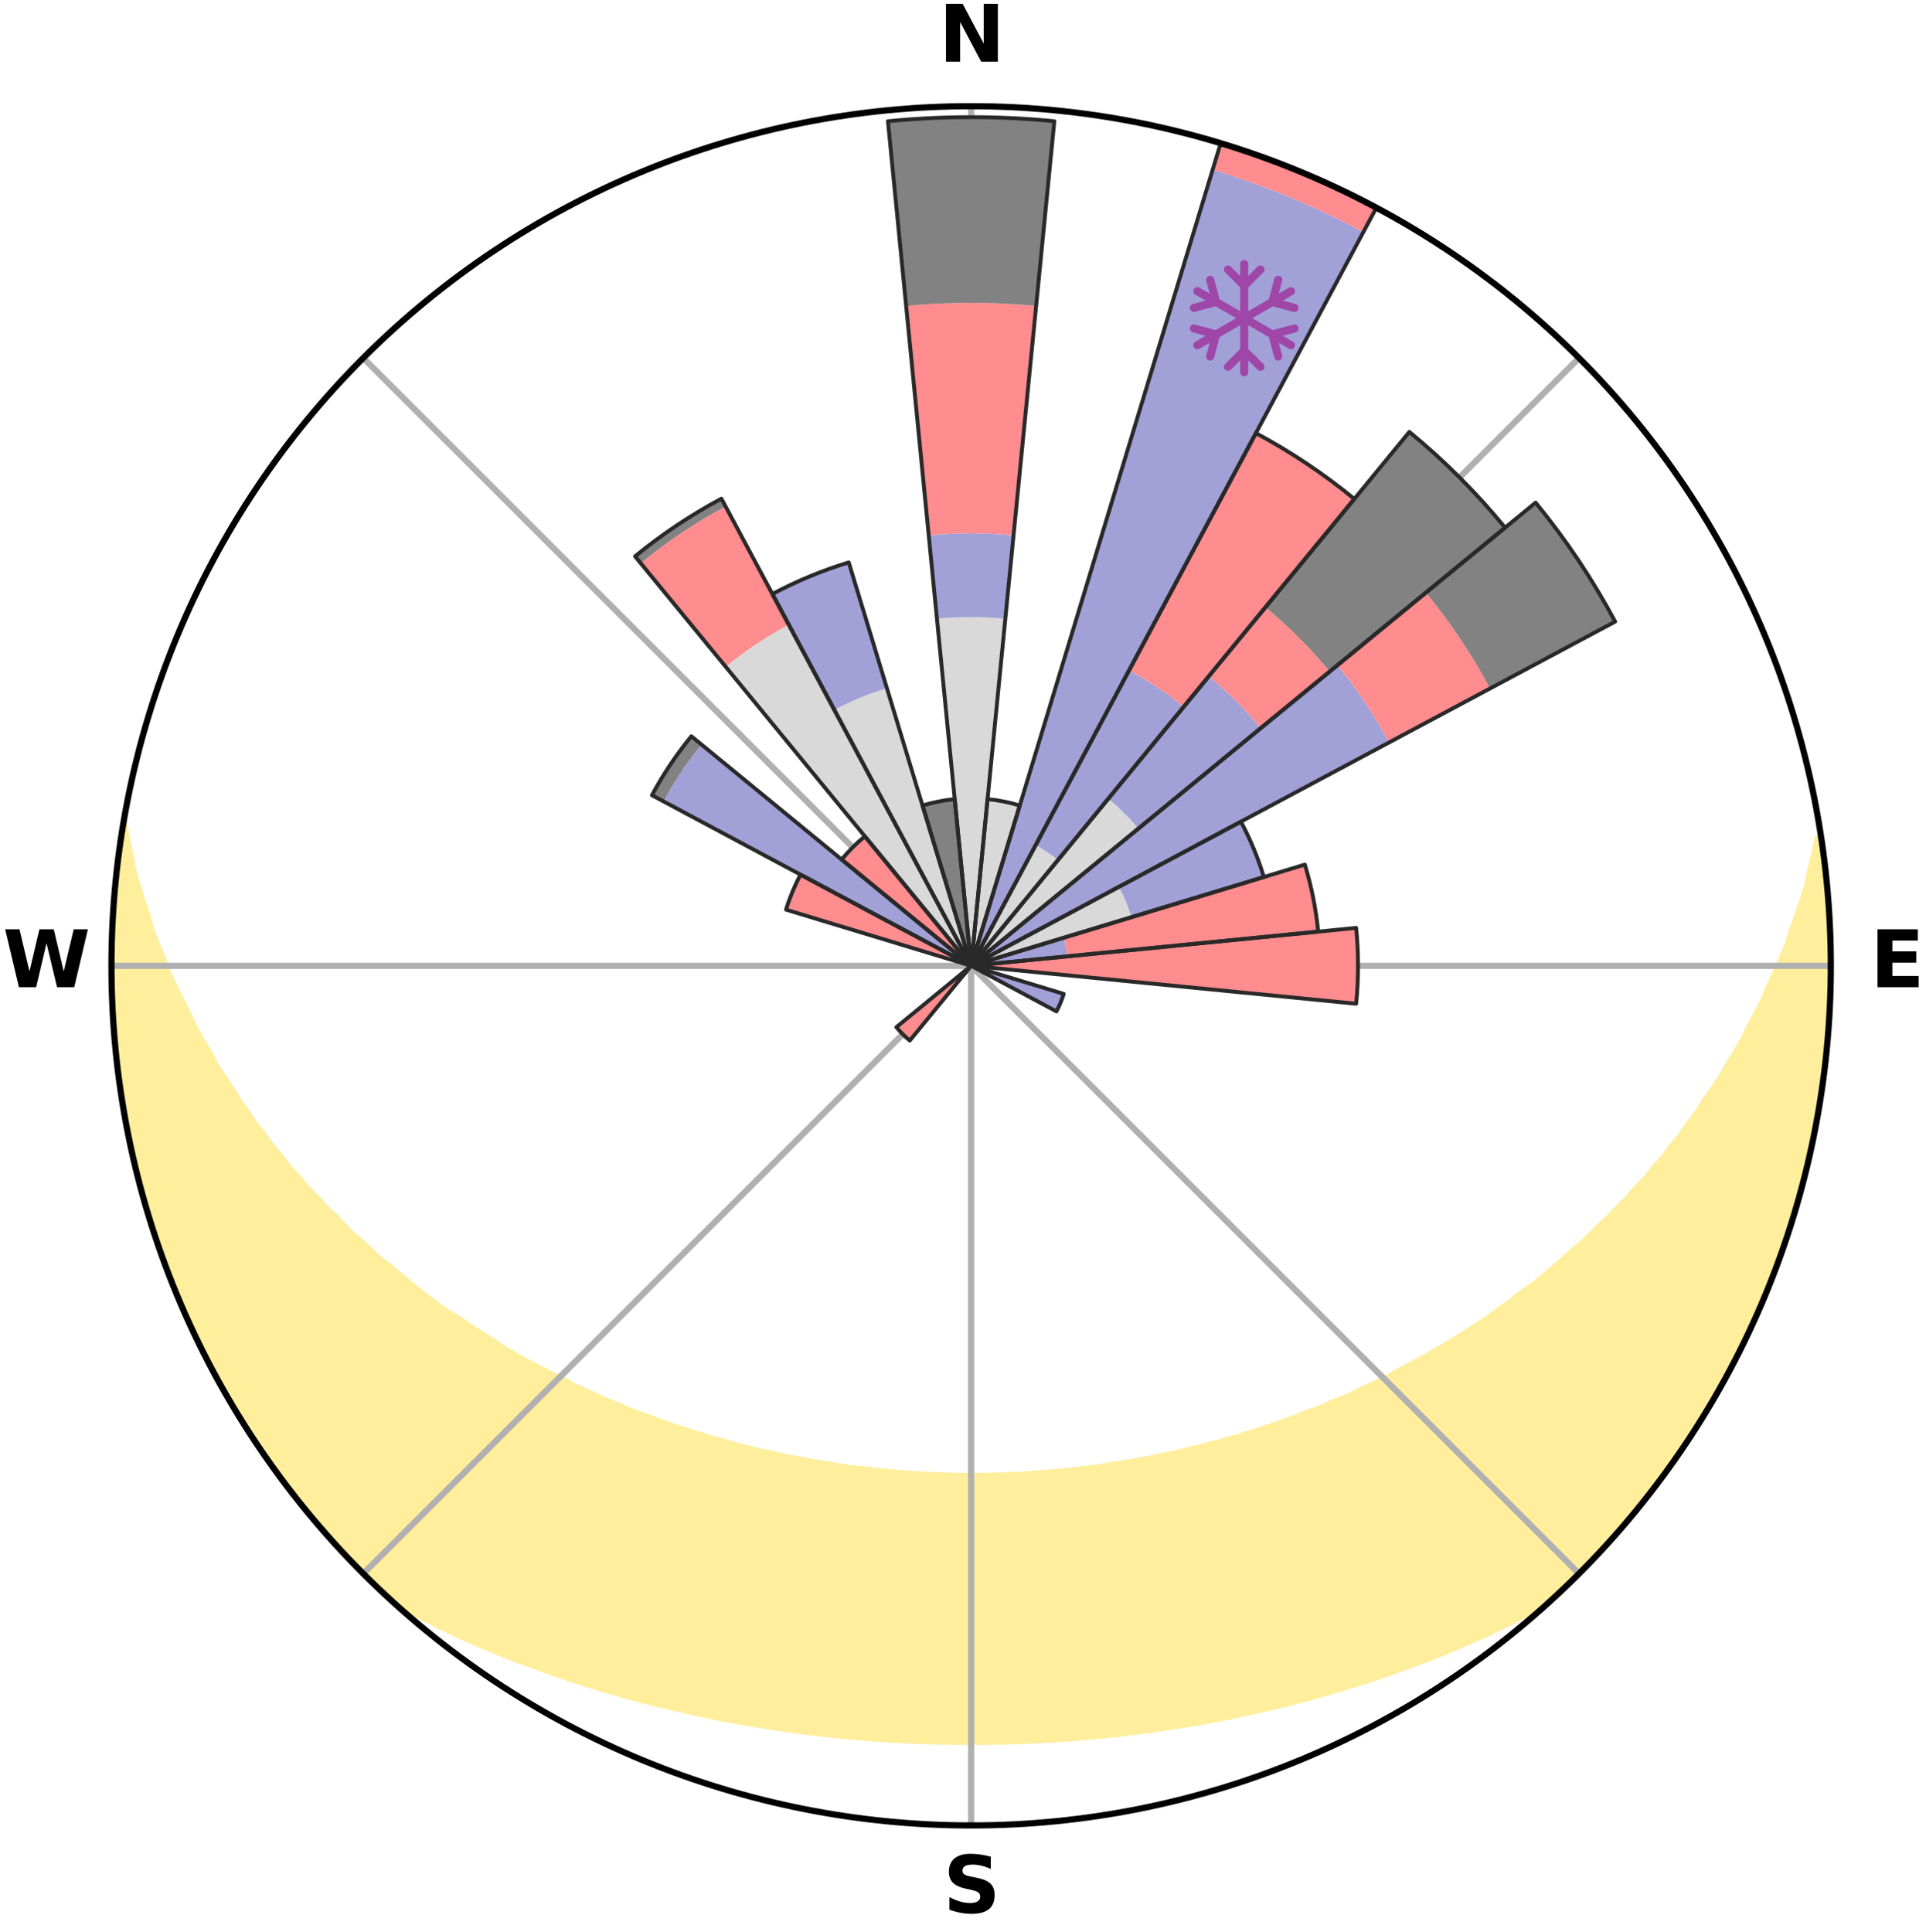 <?xml version="1.0" encoding="utf-8" standalone="no"?>
<!DOCTYPE svg PUBLIC "-//W3C//DTD SVG 1.1//EN"
  "http://www.w3.org/Graphics/SVG/1.1/DTD/svg11.dtd">
<svg xmlns:xlink="http://www.w3.org/1999/xlink" width="248.41pt" height="249.158pt" viewBox="0 0 248.41 249.158" xmlns="http://www.w3.org/2000/svg" version="1.1">
 <title>Ski Rose for Иван-гора</title>
 <defs>
  <style type="text/css">*{stroke-linejoin: round; stroke-linecap: butt}</style>
 </defs>
 <g id="figure_1">
  <g id="patch_1">
   <path d="M 0 249.158 
L 248.41 249.158 
L 248.41 0 
L 0 0 
z
" style="fill: #ffffff"/>
  </g>
  <g id="axes_1">
   <g id="patch_2">
    <path d="M 236.135 124.579 
C 236.135 110.018 233.267 95.599 227.695 82.147 
C 222.122 68.695 213.955 56.471 203.659 46.175 
C 193.363 35.879 181.139 27.711 167.687 22.139 
C 154.235 16.567 139.815 13.699 125.255 13.699 
C 110.694 13.699 96.275 16.567 82.823 22.139 
C 69.371 27.711 57.147 35.879 46.851 46.175 
C 36.555 56.471 28.387 68.695 22.815 82.147 
C 17.243 95.599 14.375 110.018 14.375 124.579 
C 14.375 139.14 17.243 153.559 22.815 167.011 
C 28.387 180.463 36.555 192.687 46.851 202.983 
C 57.147 213.279 69.371 221.447 82.823 227.019 
C 96.275 232.591 110.694 235.459 125.255 235.459 
C 139.815 235.459 154.235 232.591 167.687 227.019 
C 181.139 221.447 193.363 213.279 203.659 202.983 
C 213.955 192.687 222.122 180.463 227.695 167.011 
C 233.267 153.559 236.135 139.14 236.135 124.579 
M 125.255 124.579 
C 125.255 124.579 125.255 124.579 125.255 124.579 
C 125.255 124.579 125.255 124.579 125.255 124.579 
C 125.255 124.579 125.255 124.579 125.255 124.579 
C 125.255 124.579 125.255 124.579 125.255 124.579 
C 125.255 124.579 125.255 124.579 125.255 124.579 
C 125.255 124.579 125.255 124.579 125.255 124.579 
C 125.255 124.579 125.255 124.579 125.255 124.579 
C 125.255 124.579 125.255 124.579 125.255 124.579 
C 125.255 124.579 125.255 124.579 125.255 124.579 
C 125.255 124.579 125.255 124.579 125.255 124.579 
C 125.255 124.579 125.255 124.579 125.255 124.579 
C 125.255 124.579 125.255 124.579 125.255 124.579 
C 125.255 124.579 125.255 124.579 125.255 124.579 
C 125.255 124.579 125.255 124.579 125.255 124.579 
C 125.255 124.579 125.255 124.579 125.255 124.579 
C 125.255 124.579 125.255 124.579 125.255 124.579 
z
" style="fill: #ffffff"/>
   </g>
   <g id="PolyCollection_1">
    <defs>
     <path id="m05694ac6c8" d="M 234.891 -140.964 
L 234.512 -140.908 
L 234.079 -138.906 
L 233.584 -136.922 
L 233.184 -134.971 
L 232.583 -133.026 
L 231.936 -131.104 
L 231.245 -129.207 
L 230.674 -127.34 
L 229.906 -125.492 
L 229.102 -123.673 
L 228.265 -121.882 
L 227.557 -120.112 
L 226.656 -118.377 
L 225.725 -116.672 
L 224.927 -114.982 
L 223.941 -113.335 
L 222.929 -111.72 
L 222.051 -110.113 
L 220.99 -108.559 
L 219.906 -107.037 
L 218.958 -105.515 
L 217.831 -104.055 
L 216.84 -102.591 
L 215.675 -101.195 
L 214.645 -99.789 
L 213.445 -98.456 
L 212.38 -97.109 
L 211.15 -95.839 
L 210.052 -94.551 
L 208.796 -93.344 
L 207.67 -92.115 
L 206.391 -90.972 
L 205.24 -89.801 
L 204.077 -88.658 
L 202.77 -87.606 
L 201.587 -86.521 
L 200.394 -85.464 
L 199.192 -84.434 
L 197.982 -83.432 
L 196.643 -82.528 
L 195.421 -81.581 
L 194.192 -80.661 
L 192.958 -79.767 
L 191.719 -78.9 
L 190.475 -78.058 
L 189.228 -77.241 
L 187.978 -76.45 
L 186.725 -75.683 
L 185.471 -74.941 
L 184.215 -74.223 
L 182.958 -73.528 
L 181.7 -72.856 
L 180.443 -72.208 
L 179.269 -71.499 
L 178.01 -70.895 
L 176.753 -70.311 
L 175.498 -69.749 
L 174.316 -69.126 
L 173.062 -68.604 
L 171.811 -68.102 
L 170.627 -67.539 
L 169.379 -67.075 
L 168.136 -66.629 
L 166.951 -66.123 
L 165.712 -65.713 
L 164.528 -65.244 
L 163.295 -64.867 
L 162.112 -64.434 
L 160.886 -64.089 
L 159.704 -63.69 
L 158.486 -63.376 
L 157.306 -63.008 
L 156.095 -62.723 
L 154.919 -62.387 
L 153.715 -62.129 
L 152.542 -61.823 
L 151.37 -61.533 
L 150.176 -61.313 
L 149.007 -61.051 
L 147.839 -60.803 
L 146.655 -60.619 
L 145.491 -60.399 
L 144.327 -60.192 
L 143.153 -60.041 
L 141.993 -59.859 
L 140.833 -59.691 
L 139.667 -59.57 
L 138.51 -59.426 
L 137.355 -59.295 
L 136.2 -59.176 
L 135.042 -59.094 
L 133.889 -58.998 
L 132.736 -58.915 
L 131.584 -58.844 
L 130.433 -58.785 
L 129.281 -58.748 
L 128.131 -58.711 
L 126.98 -58.686 
L 125.83 -58.674 
L 124.68 -58.674 
L 123.529 -58.688 
L 122.379 -58.715 
L 121.229 -58.753 
L 120.078 -58.803 
L 118.926 -58.852 
L 117.774 -58.924 
L 116.622 -59.009 
L 115.47 -59.106 
L 114.317 -59.216 
L 113.158 -59.31 
L 112.003 -59.443 
L 110.847 -59.588 
L 109.681 -59.711 
L 108.523 -59.88 
L 107.363 -60.063 
L 106.202 -60.259 
L 105.027 -60.424 
L 103.863 -60.646 
L 102.698 -60.882 
L 101.513 -61.08 
L 100.345 -61.343 
L 99.177 -61.621 
L 97.982 -61.855 
L 96.81 -62.162 
L 95.607 -62.422 
L 94.432 -62.759 
L 93.257 -63.111 
L 92.045 -63.413 
L 90.867 -63.798 
L 89.647 -64.129 
L 88.467 -64.547 
L 87.241 -64.909 
L 86.059 -65.361 
L 84.827 -65.756 
L 83.645 -66.244 
L 82.407 -66.673 
L 81.165 -67.12 
L 79.982 -67.664 
L 78.737 -68.148 
L 77.488 -68.651 
L 76.307 -69.254 
L 75.056 -69.796 
L 73.802 -70.359 
L 72.627 -71.024 
L 71.373 -71.63 
L 70.118 -72.257 
L 68.863 -72.906 
L 67.608 -73.577 
L 66.353 -74.272 
L 65.099 -74.99 
L 63.946 -75.812 
L 62.698 -76.578 
L 61.453 -77.368 
L 60.211 -78.184 
L 58.972 -79.024 
L 57.625 -79.816 
L 56.393 -80.709 
L 55.167 -81.629 
L 53.947 -82.575 
L 52.734 -83.549 
L 51.528 -84.549 
L 50.331 -85.576 
L 49.013 -86.566 
L 47.832 -87.65 
L 46.663 -88.762 
L 45.367 -89.843 
L 44.219 -91.013 
L 43.083 -92.211 
L 41.819 -93.384 
L 40.71 -94.64 
L 39.47 -95.876 
L 38.391 -97.191 
L 37.179 -98.49 
L 36.134 -99.864 
L 34.955 -101.226 
L 33.947 -102.658 
L 32.804 -104.083 
L 31.836 -105.573 
L 30.734 -107.061 
L 29.811 -108.607 
L 28.753 -110.157 
L 27.719 -111.738 
L 26.87 -113.369 
L 25.886 -115.011 
L 24.93 -116.683 
L 24.163 -118.396 
L 23.265 -120.126 
L 22.397 -121.886 
L 21.562 -123.674 
L 20.92 -125.49 
L 20.154 -127.331 
L 19.425 -129.2 
L 18.892 -131.085 
L 18.243 -133.001 
L 17.639 -134.941 
L 17.086 -136.903 
L 16.733 -138.866 
L 16.291 -140.864 
L 15.913 -142.877 
L 15.913 -142.877 
L 15.913 -142.877 
L 15.717 -140.95 
L 15.42 -139.039 
L 15.129 -137.126 
L 14.898 -135.205 
L 14.837 -133.269 
L 14.645 -131.344 
L 14.514 -129.414 
L 14.417 -127.481 
L 14.46 -125.546 
L 14.43 -123.612 
L 14.433 -121.677 
L 14.574 -119.747 
L 14.643 -117.814 
L 14.745 -115.882 
L 14.983 -113.961 
L 15.15 -112.034 
L 15.351 -110.11 
L 15.683 -108.203 
L 15.948 -106.287 
L 16.246 -104.375 
L 16.67 -102.487 
L 17.032 -100.587 
L 17.516 -98.713 
L 17.943 -96.826 
L 18.529 -94.981 
L 18.976 -93.098 
L 19.624 -91.274 
L 20.133 -89.406 
L 20.841 -87.604 
L 21.413 -85.754 
L 22.181 -83.977 
L 22.816 -82.147 
L 23.642 -80.397 
L 24.384 -78.61 
L 25.226 -76.868 
L 26.03 -75.107 
L 26.93 -73.394 
L 27.902 -71.721 
L 28.755 -69.982 
L 29.744 -68.319 
L 30.801 -66.698 
L 31.751 -65.01 
L 32.865 -63.428 
L 33.879 -61.778 
L 35.02 -60.215 
L 36.13 -58.63 
L 37.31 -57.097 
L 38.482 -55.557 
L 39.738 -54.084 
L 40.964 -52.588 
L 42.227 -51.122 
L 43.523 -49.686 
L 44.865 -48.292 
L 46.171 -46.863 
L 47.552 -45.508 
L 48.931 -44.151 
L 50.347 -42.831 
L 52.094 -41.886 
L 53.825 -40.946 
L 55.595 -40.075 
L 57.341 -39.2 
L 59.1 -38.364 
L 60.89 -37.595 
L 62.654 -36.816 
L 64.427 -36.074 
L 66.198 -35.354 
L 67.997 -34.702 
L 69.775 -34.045 
L 71.55 -33.407 
L 73.33 -32.803 
L 75.106 -32.217 
L 76.886 -31.663 
L 78.661 -31.127 
L 80.44 -30.622 
L 82.213 -30.133 
L 83.989 -29.675 
L 85.761 -29.231 
L 87.534 -28.819 
L 89.302 -28.419 
L 91.072 -28.049 
L 92.83 -27.671 
L 94.594 -27.336 
L 96.359 -27.029 
L 98.12 -26.734 
L 99.881 -26.467 
L 101.635 -26.196 
L 103.392 -25.96 
L 105.148 -25.752 
L 106.9 -25.543 
L 108.652 -25.364 
L 110.404 -25.212 
L 112.153 -25.062 
L 113.902 -24.939 
L 115.651 -24.842 
L 117.398 -24.751 
L 119.145 -24.681 
L 120.891 -24.637 
L 122.637 -24.603 
L 124.382 -24.588 
L 126.127 -24.588 
L 127.873 -24.603 
L 129.618 -24.637 
L 131.365 -24.681 
L 133.112 -24.751 
L 134.858 -24.842 
L 136.607 -24.939 
L 138.356 -25.062 
L 140.105 -25.212 
L 141.858 -25.364 
L 143.61 -25.542 
L 145.361 -25.752 
L 147.118 -25.961 
L 148.875 -26.196 
L 150.628 -26.467 
L 152.39 -26.734 
L 154.151 -27.029 
L 155.915 -27.336 
L 157.68 -27.671 
L 159.438 -28.049 
L 161.208 -28.419 
L 162.976 -28.818 
L 164.749 -29.232 
L 166.52 -29.675 
L 168.296 -30.133 
L 170.07 -30.622 
L 171.848 -31.127 
L 173.624 -31.663 
L 175.403 -32.217 
L 177.179 -32.803 
L 178.959 -33.408 
L 180.734 -34.045 
L 182.512 -34.703 
L 184.311 -35.355 
L 186.083 -36.074 
L 187.855 -36.817 
L 189.62 -37.595 
L 191.41 -38.364 
L 193.168 -39.2 
L 194.915 -40.075 
L 196.684 -40.946 
L 198.415 -41.887 
L 200.163 -42.832 
L 201.555 -44.176 
L 202.966 -45.499 
L 204.331 -46.871 
L 205.66 -48.277 
L 206.959 -49.711 
L 208.298 -51.109 
L 209.563 -52.573 
L 210.808 -54.054 
L 212.01 -55.571 
L 213.187 -57.106 
L 214.368 -58.639 
L 215.518 -60.195 
L 216.552 -61.832 
L 217.631 -63.436 
L 218.768 -65.005 
L 219.781 -66.653 
L 220.743 -68.332 
L 221.661 -70.035 
L 222.674 -71.685 
L 223.513 -73.429 
L 224.462 -75.116 
L 225.221 -76.898 
L 226.103 -78.62 
L 226.899 -80.383 
L 227.597 -82.188 
L 228.379 -83.957 
L 229.063 -85.767 
L 229.707 -87.591 
L 230.386 -89.403 
L 230.955 -91.252 
L 231.566 -93.088 
L 232.016 -94.971 
L 232.602 -96.817 
L 232.981 -98.716 
L 233.455 -100.592 
L 233.896 -102.476 
L 234.206 -104.386 
L 234.578 -106.285 
L 234.915 -108.19 
L 235.116 -110.116 
L 235.415 -112.028 
L 235.511 -113.963 
L 235.71 -115.886 
L 235.903 -117.812 
L 235.895 -119.748 
L 235.991 -121.679 
L 236.08 -123.612 
L 236.108 -125.546 
L 235.99 -127.479 
L 235.949 -129.412 
L 235.875 -131.345 
L 235.767 -133.277 
L 235.515 -135.196 
L 235.341 -137.122 
L 235.132 -139.045 
L 234.891 -140.964 
z
" style="stroke: #ffee9c"/>
    </defs>
    <g clip-path="url(#pf90748c209)">
     <use xlink:href="#m05694ac6c8" x="0" y="249.158" style="fill: #ffee9c; stroke: #ffee9c"/>
    </g>
   </g>
   <g id="matplotlib.axis_1">
    <g id="xtick_1">
     <g id="line2d_1">
      <path d="M 125.255 124.579 
L 125.255 13.699 
" clip-path="url(#pf90748c209)" style="fill: none; stroke: #b0b0b0; stroke-width: 0.8; stroke-linecap: square"/>
     </g>
     <g id="text_1">
      <!-- N -->
      <g transform="translate(121.07 7.958) scale(0.1 -0.1)">
       <defs>
        <path id="DejaVuSans-Bold-4e" d="M 588 4666 
L 1931 4666 
L 3628 1466 
L 3628 4666 
L 4769 4666 
L 4769 0 
L 3425 0 
L 1728 3200 
L 1728 0 
L 588 0 
L 588 4666 
z
" transform="scale(0.016)"/>
       </defs>
       <use xlink:href="#DejaVuSans-Bold-4e"/>
      </g>
     </g>
    </g>
    <g id="xtick_2">
     <g id="line2d_2">
      <path d="M 125.255 124.579 
L 203.659 46.175 
" clip-path="url(#pf90748c209)" style="fill: none; stroke: #b0b0b0; stroke-width: 0.8; stroke-linecap: square"/>
     </g>
    </g>
    <g id="xtick_3">
     <g id="line2d_3">
      <path d="M 125.255 124.579 
L 236.135 124.579 
" clip-path="url(#pf90748c209)" style="fill: none; stroke: #b0b0b0; stroke-width: 0.8; stroke-linecap: square"/>
     </g>
     <g id="text_2">
      <!-- E -->
      <g transform="translate(241.219 127.338) scale(0.1 -0.1)">
       <defs>
        <path id="DejaVuSans-Bold-45" d="M 588 4666 
L 3834 4666 
L 3834 3756 
L 1791 3756 
L 1791 2888 
L 3713 2888 
L 3713 1978 
L 1791 1978 
L 1791 909 
L 3903 909 
L 3903 0 
L 588 0 
L 588 4666 
z
" transform="scale(0.016)"/>
       </defs>
       <use xlink:href="#DejaVuSans-Bold-45"/>
      </g>
     </g>
    </g>
    <g id="xtick_4">
     <g id="line2d_4">
      <path d="M 125.255 124.579 
L 203.659 202.983 
" clip-path="url(#pf90748c209)" style="fill: none; stroke: #b0b0b0; stroke-width: 0.8; stroke-linecap: square"/>
     </g>
    </g>
    <g id="xtick_5">
     <g id="line2d_5">
      <path d="M 125.255 124.579 
L 125.255 235.459 
" clip-path="url(#pf90748c209)" style="fill: none; stroke: #b0b0b0; stroke-width: 0.8; stroke-linecap: square"/>
     </g>
     <g id="text_3">
      <!-- S -->
      <g transform="translate(121.654 246.718) scale(0.1 -0.1)">
       <defs>
        <path id="DejaVuSans-Bold-53" d="M 3834 4519 
L 3834 3531 
Q 3450 3703 3084 3790 
Q 2719 3878 2394 3878 
Q 1963 3878 1756 3759 
Q 1550 3641 1550 3391 
Q 1550 3203 1689 3098 
Q 1828 2994 2194 2919 
L 2706 2816 
Q 3484 2659 3812 2340 
Q 4141 2022 4141 1434 
Q 4141 663 3683 286 
Q 3225 -91 2284 -91 
Q 1841 -91 1394 -6 
Q 947 78 500 244 
L 500 1259 
Q 947 1022 1364 901 
Q 1781 781 2169 781 
Q 2563 781 2772 912 
Q 2981 1044 2981 1288 
Q 2981 1506 2839 1625 
Q 2697 1744 2272 1838 
L 1806 1941 
Q 1106 2091 782 2419 
Q 459 2747 459 3303 
Q 459 4000 909 4375 
Q 1359 4750 2203 4750 
Q 2588 4750 2994 4692 
Q 3400 4634 3834 4519 
z
" transform="scale(0.016)"/>
       </defs>
       <use xlink:href="#DejaVuSans-Bold-53"/>
      </g>
     </g>
    </g>
    <g id="xtick_6">
     <g id="line2d_6">
      <path d="M 125.255 124.579 
L 46.851 202.983 
" clip-path="url(#pf90748c209)" style="fill: none; stroke: #b0b0b0; stroke-width: 0.8; stroke-linecap: square"/>
     </g>
    </g>
    <g id="xtick_7">
     <g id="line2d_7">
      <path d="M 125.255 124.579 
L 14.375 124.579 
" clip-path="url(#pf90748c209)" style="fill: none; stroke: #b0b0b0; stroke-width: 0.8; stroke-linecap: square"/>
     </g>
     <g id="text_4">
      <!-- W -->
      <g transform="translate(0.36 127.338) scale(0.1 -0.1)">
       <defs>
        <path id="DejaVuSans-Bold-57" d="M 191 4666 
L 1344 4666 
L 2150 1275 
L 2950 4666 
L 4109 4666 
L 4909 1275 
L 5716 4666 
L 6859 4666 
L 5759 0 
L 4372 0 
L 3525 3547 
L 2688 0 
L 1300 0 
L 191 4666 
z
" transform="scale(0.016)"/>
       </defs>
       <use xlink:href="#DejaVuSans-Bold-57"/>
      </g>
     </g>
    </g>
    <g id="xtick_8">
     <g id="line2d_8">
      <path d="M 125.255 124.579 
L 46.851 46.175 
" clip-path="url(#pf90748c209)" style="fill: none; stroke: #b0b0b0; stroke-width: 0.8; stroke-linecap: square"/>
     </g>
    </g>
   </g>
   <g id="matplotlib.axis_2"/>
   <g id="patch_3">
    <path d="M 125.255 124.579 
C 125.255 124.579 125.255 124.579 125.255 124.579 
C 125.255 124.579 125.255 124.579 125.255 124.579 
L 129.664 79.816 
C 128.198 79.672 126.727 79.6 125.255 79.6 
C 123.783 79.6 122.311 79.672 120.846 79.816 
z
" clip-path="url(#pf90748c209)" style="fill: #d9d9d9"/>
   </g>
   <g id="patch_4">
    <path d="M 125.255 124.579 
C 125.255 124.579 125.255 124.579 125.255 124.579 
C 125.255 124.579 125.255 124.579 125.255 124.579 
L 131.527 103.902 
C 130.85 103.697 130.164 103.525 129.47 103.387 
C 128.777 103.249 128.077 103.145 127.373 103.076 
z
" clip-path="url(#pf90748c209)" style="fill: #d9d9d9"/>
   </g>
   <g id="patch_5">
    <path d="M 125.255 124.579 
C 125.255 124.579 125.255 124.579 125.255 124.579 
C 125.255 124.579 125.255 124.579 125.255 124.579 
L 125.255 124.579 
C 125.255 124.579 125.255 124.579 125.255 124.579 
C 125.255 124.579 125.255 124.579 125.255 124.579 
z
" clip-path="url(#pf90748c209)" style="fill: #d9d9d9"/>
   </g>
   <g id="patch_6">
    <path d="M 125.255 124.579 
C 125.255 124.579 125.255 124.579 125.255 124.579 
C 125.255 124.579 125.255 124.579 125.255 124.579 
L 136.447 110.941 
C 136.001 110.575 135.537 110.231 135.056 109.91 
C 134.576 109.589 134.081 109.292 133.571 109.02 
z
" clip-path="url(#pf90748c209)" style="fill: #d9d9d9"/>
   </g>
   <g id="patch_7">
    <path d="M 125.255 124.579 
C 125.255 124.579 125.255 124.579 125.255 124.579 
C 125.255 124.579 125.255 124.579 125.255 124.579 
L 146.818 106.883 
C 146.239 106.177 145.625 105.5 144.98 104.854 
C 144.334 104.209 143.657 103.595 142.951 103.016 
z
" clip-path="url(#pf90748c209)" style="fill: #d9d9d9"/>
   </g>
   <g id="patch_8">
    <path d="M 125.255 124.579 
C 125.255 124.579 125.255 124.579 125.255 124.579 
C 125.255 124.579 125.255 124.579 125.255 124.579 
L 125.255 124.579 
C 125.255 124.579 125.255 124.579 125.255 124.579 
C 125.255 124.579 125.255 124.579 125.255 124.579 
z
" clip-path="url(#pf90748c209)" style="fill: #d9d9d9"/>
   </g>
   <g id="patch_9">
    <path d="M 125.255 124.579 
C 125.255 124.579 125.255 124.579 125.255 124.579 
C 125.255 124.579 125.255 124.579 125.255 124.579 
L 145.932 118.307 
C 145.726 117.63 145.488 116.964 145.217 116.31 
C 144.947 115.657 144.644 115.017 144.311 114.393 
z
" clip-path="url(#pf90748c209)" style="fill: #d9d9d9"/>
   </g>
   <g id="patch_10">
    <path d="M 125.255 124.579 
C 125.255 124.579 125.255 124.579 125.255 124.579 
C 125.255 124.579 125.255 124.579 125.255 124.579 
L 125.255 124.579 
C 125.255 124.579 125.255 124.579 125.255 124.579 
C 125.255 124.579 125.255 124.579 125.255 124.579 
z
" clip-path="url(#pf90748c209)" style="fill: #d9d9d9"/>
   </g>
   <g id="patch_11">
    <path d="M 125.255 124.579 
C 125.255 124.579 125.255 124.579 125.255 124.579 
C 125.255 124.579 125.255 124.579 125.255 124.579 
L 125.255 124.579 
C 125.255 124.579 125.255 124.579 125.255 124.579 
C 125.255 124.579 125.255 124.579 125.255 124.579 
z
" clip-path="url(#pf90748c209)" style="fill: #d9d9d9"/>
   </g>
   <g id="patch_12">
    <path d="M 125.255 124.579 
C 125.255 124.579 125.255 124.579 125.255 124.579 
C 125.255 124.579 125.255 124.579 125.255 124.579 
L 125.255 124.579 
C 125.255 124.579 125.255 124.579 125.255 124.579 
C 125.255 124.579 125.255 124.579 125.255 124.579 
z
" clip-path="url(#pf90748c209)" style="fill: #d9d9d9"/>
   </g>
   <g id="patch_13">
    <path d="M 125.255 124.579 
C 125.255 124.579 125.255 124.579 125.255 124.579 
C 125.255 124.579 125.255 124.579 125.255 124.579 
L 125.255 124.579 
C 125.255 124.579 125.255 124.579 125.255 124.579 
C 125.255 124.579 125.255 124.579 125.255 124.579 
z
" clip-path="url(#pf90748c209)" style="fill: #d9d9d9"/>
   </g>
   <g id="patch_14">
    <path d="M 125.255 124.579 
C 125.255 124.579 125.255 124.579 125.255 124.579 
C 125.255 124.579 125.255 124.579 125.255 124.579 
L 125.255 124.579 
C 125.255 124.579 125.255 124.579 125.255 124.579 
C 125.255 124.579 125.255 124.579 125.255 124.579 
z
" clip-path="url(#pf90748c209)" style="fill: #d9d9d9"/>
   </g>
   <g id="patch_15">
    <path d="M 125.255 124.579 
C 125.255 124.579 125.255 124.579 125.255 124.579 
C 125.255 124.579 125.255 124.579 125.255 124.579 
L 125.255 124.579 
C 125.255 124.579 125.255 124.579 125.255 124.579 
C 125.255 124.579 125.255 124.579 125.255 124.579 
z
" clip-path="url(#pf90748c209)" style="fill: #d9d9d9"/>
   </g>
   <g id="patch_16">
    <path d="M 125.255 124.579 
C 125.255 124.579 125.255 124.579 125.255 124.579 
C 125.255 124.579 125.255 124.579 125.255 124.579 
L 125.255 124.579 
C 125.255 124.579 125.255 124.579 125.255 124.579 
C 125.255 124.579 125.255 124.579 125.255 124.579 
z
" clip-path="url(#pf90748c209)" style="fill: #d9d9d9"/>
   </g>
   <g id="patch_17">
    <path d="M 125.255 124.579 
C 125.255 124.579 125.255 124.579 125.255 124.579 
C 125.255 124.579 125.255 124.579 125.255 124.579 
L 125.255 124.579 
C 125.255 124.579 125.255 124.579 125.255 124.579 
C 125.255 124.579 125.255 124.579 125.255 124.579 
z
" clip-path="url(#pf90748c209)" style="fill: #d9d9d9"/>
   </g>
   <g id="patch_18">
    <path d="M 125.255 124.579 
C 125.255 124.579 125.255 124.579 125.255 124.579 
C 125.255 124.579 125.255 124.579 125.255 124.579 
L 125.255 124.579 
C 125.255 124.579 125.255 124.579 125.255 124.579 
C 125.255 124.579 125.255 124.579 125.255 124.579 
z
" clip-path="url(#pf90748c209)" style="fill: #d9d9d9"/>
   </g>
   <g id="patch_19">
    <path d="M 125.255 124.579 
C 125.255 124.579 125.255 124.579 125.255 124.579 
C 125.255 124.579 125.255 124.579 125.255 124.579 
L 125.255 124.579 
C 125.255 124.579 125.255 124.579 125.255 124.579 
C 125.255 124.579 125.255 124.579 125.255 124.579 
z
" clip-path="url(#pf90748c209)" style="fill: #d9d9d9"/>
   </g>
   <g id="patch_20">
    <path d="M 125.255 124.579 
C 125.255 124.579 125.255 124.579 125.255 124.579 
C 125.255 124.579 125.255 124.579 125.255 124.579 
L 125.255 124.579 
C 125.255 124.579 125.255 124.579 125.255 124.579 
C 125.255 124.579 125.255 124.579 125.255 124.579 
z
" clip-path="url(#pf90748c209)" style="fill: #d9d9d9"/>
   </g>
   <g id="patch_21">
    <path d="M 125.255 124.579 
C 125.255 124.579 125.255 124.579 125.255 124.579 
C 125.255 124.579 125.255 124.579 125.255 124.579 
L 125.255 124.579 
C 125.255 124.579 125.255 124.579 125.255 124.579 
C 125.255 124.579 125.255 124.579 125.255 124.579 
z
" clip-path="url(#pf90748c209)" style="fill: #d9d9d9"/>
   </g>
   <g id="patch_22">
    <path d="M 125.255 124.579 
C 125.255 124.579 125.255 124.579 125.255 124.579 
C 125.255 124.579 125.255 124.579 125.255 124.579 
L 125.255 124.579 
C 125.255 124.579 125.255 124.579 125.255 124.579 
C 125.255 124.579 125.255 124.579 125.255 124.579 
z
" clip-path="url(#pf90748c209)" style="fill: #d9d9d9"/>
   </g>
   <g id="patch_23">
    <path d="M 125.255 124.579 
C 125.255 124.579 125.255 124.579 125.255 124.579 
C 125.255 124.579 125.255 124.579 125.255 124.579 
L 125.255 124.579 
C 125.255 124.579 125.255 124.579 125.255 124.579 
C 125.255 124.579 125.255 124.579 125.255 124.579 
z
" clip-path="url(#pf90748c209)" style="fill: #d9d9d9"/>
   </g>
   <g id="patch_24">
    <path d="M 125.255 124.579 
C 125.255 124.579 125.255 124.579 125.255 124.579 
C 125.255 124.579 125.255 124.579 125.255 124.579 
L 125.255 124.579 
C 125.255 124.579 125.255 124.579 125.255 124.579 
C 125.255 124.579 125.255 124.579 125.255 124.579 
z
" clip-path="url(#pf90748c209)" style="fill: #d9d9d9"/>
   </g>
   <g id="patch_25">
    <path d="M 125.255 124.579 
C 125.255 124.579 125.255 124.579 125.255 124.579 
C 125.255 124.579 125.255 124.579 125.255 124.579 
L 125.255 124.579 
C 125.255 124.579 125.255 124.579 125.255 124.579 
C 125.255 124.579 125.255 124.579 125.255 124.579 
z
" clip-path="url(#pf90748c209)" style="fill: #d9d9d9"/>
   </g>
   <g id="patch_26">
    <path d="M 125.255 124.579 
C 125.255 124.579 125.255 124.579 125.255 124.579 
C 125.255 124.579 125.255 124.579 125.255 124.579 
L 125.255 124.579 
C 125.255 124.579 125.255 124.579 125.255 124.579 
C 125.255 124.579 125.255 124.579 125.255 124.579 
z
" clip-path="url(#pf90748c209)" style="fill: #d9d9d9"/>
   </g>
   <g id="patch_27">
    <path d="M 125.255 124.579 
C 125.255 124.579 125.255 124.579 125.255 124.579 
C 125.255 124.579 125.255 124.579 125.255 124.579 
L 125.255 124.579 
C 125.255 124.579 125.255 124.579 125.255 124.579 
C 125.255 124.579 125.255 124.579 125.255 124.579 
z
" clip-path="url(#pf90748c209)" style="fill: #d9d9d9"/>
   </g>
   <g id="patch_28">
    <path d="M 125.255 124.579 
C 125.255 124.579 125.255 124.579 125.255 124.579 
C 125.255 124.579 125.255 124.579 125.255 124.579 
L 125.255 124.579 
C 125.255 124.579 125.255 124.579 125.255 124.579 
C 125.255 124.579 125.255 124.579 125.255 124.579 
z
" clip-path="url(#pf90748c209)" style="fill: #d9d9d9"/>
   </g>
   <g id="patch_29">
    <path d="M 125.255 124.579 
C 125.255 124.579 125.255 124.579 125.255 124.579 
C 125.255 124.579 125.255 124.579 125.255 124.579 
L 125.255 124.579 
C 125.255 124.579 125.255 124.579 125.255 124.579 
C 125.255 124.579 125.255 124.579 125.255 124.579 
z
" clip-path="url(#pf90748c209)" style="fill: #d9d9d9"/>
   </g>
   <g id="patch_30">
    <path d="M 125.255 124.579 
C 125.255 124.579 125.255 124.579 125.255 124.579 
C 125.255 124.579 125.255 124.579 125.255 124.579 
L 125.255 124.579 
C 125.255 124.579 125.255 124.579 125.255 124.579 
C 125.255 124.579 125.255 124.579 125.255 124.579 
z
" clip-path="url(#pf90748c209)" style="fill: #d9d9d9"/>
   </g>
   <g id="patch_31">
    <path d="M 125.255 124.579 
C 125.255 124.579 125.255 124.579 125.255 124.579 
C 125.255 124.579 125.255 124.579 125.255 124.579 
L 125.255 124.579 
C 125.255 124.579 125.255 124.579 125.255 124.579 
C 125.255 124.579 125.255 124.579 125.255 124.579 
z
" clip-path="url(#pf90748c209)" style="fill: #d9d9d9"/>
   </g>
   <g id="patch_32">
    <path d="M 125.255 124.579 
C 125.255 124.579 125.255 124.579 125.255 124.579 
C 125.255 124.579 125.255 124.579 125.255 124.579 
L 101.732 80.571 
C 100.292 81.341 98.89 82.181 97.532 83.089 
C 96.174 83.996 94.861 84.97 93.599 86.006 
z
" clip-path="url(#pf90748c209)" style="fill: #d9d9d9"/>
   </g>
   <g id="patch_33">
    <path d="M 125.255 124.579 
C 125.255 124.579 125.255 124.579 125.255 124.579 
C 125.255 124.579 125.255 124.579 125.255 124.579 
L 114.391 88.766 
C 113.219 89.121 112.065 89.534 110.933 90.003 
C 109.801 90.472 108.693 90.996 107.613 91.573 
z
" clip-path="url(#pf90748c209)" style="fill: #d9d9d9"/>
   </g>
   <g id="patch_34">
    <path d="M 125.255 124.579 
C 125.255 124.579 125.255 124.579 125.255 124.579 
C 125.255 124.579 125.255 124.579 125.255 124.579 
L 125.255 124.579 
C 125.255 124.579 125.255 124.579 125.255 124.579 
C 125.255 124.579 125.255 124.579 125.255 124.579 
z
" clip-path="url(#pf90748c209)" style="fill: #d9d9d9"/>
   </g>
   <g id="patch_35">
    <path d="M 120.846 79.816 
C 122.311 79.672 123.783 79.6 125.255 79.6 
C 126.727 79.6 128.198 79.672 129.664 79.816 
L 130.723 69.058 
C 128.906 68.879 127.081 68.789 125.255 68.789 
C 123.429 68.789 121.604 68.879 119.786 69.058 
z
" clip-path="url(#pf90748c209)" style="fill: #a1a1d8"/>
   </g>
   <g id="patch_36">
    <path d="M 127.373 103.076 
C 128.077 103.145 128.777 103.249 129.47 103.387 
C 130.164 103.525 130.85 103.697 131.527 103.902 
L 131.527 103.902 
C 130.85 103.697 130.164 103.525 129.47 103.387 
C 128.777 103.249 128.077 103.145 127.373 103.076 
z
" clip-path="url(#pf90748c209)" style="fill: #a1a1d8"/>
   </g>
   <g id="patch_37">
    <path d="M 125.255 124.579 
C 125.255 124.579 125.255 124.579 125.255 124.579 
C 125.255 124.579 125.255 124.579 125.255 124.579 
L 175.842 29.937 
C 172.744 28.281 169.567 26.778 166.322 25.434 
C 163.077 24.09 159.768 22.906 156.406 21.886 
z
" clip-path="url(#pf90748c209)" style="fill: #a1a1d8"/>
   </g>
   <g id="patch_38">
    <path d="M 133.571 109.02 
C 134.081 109.292 134.576 109.589 135.056 109.91 
C 135.537 110.231 136.001 110.575 136.447 110.941 
L 152.67 91.174 
C 151.576 90.276 150.44 89.433 149.264 88.647 
C 148.087 87.862 146.874 87.134 145.626 86.467 
z
" clip-path="url(#pf90748c209)" style="fill: #a1a1d8"/>
   </g>
   <g id="patch_39">
    <path d="M 142.951 103.016 
C 143.657 103.595 144.334 104.209 144.98 104.854 
C 145.625 105.5 146.239 106.177 146.818 106.883 
L 162.603 93.928 
C 161.6 92.706 160.537 91.533 159.419 90.415 
C 158.301 89.297 157.128 88.234 155.906 87.231 
z
" clip-path="url(#pf90748c209)" style="fill: #a1a1d8"/>
   </g>
   <g id="patch_40">
    <path d="M 125.255 124.579 
C 125.255 124.579 125.255 124.579 125.255 124.579 
C 125.255 124.579 125.255 124.579 125.255 124.579 
L 179.153 95.77 
C 178.21 94.006 177.181 92.289 176.07 90.626 
C 174.958 88.962 173.766 87.355 172.497 85.808 
z
" clip-path="url(#pf90748c209)" style="fill: #a1a1d8"/>
   </g>
   <g id="patch_41">
    <path d="M 144.311 114.393 
C 144.644 115.017 144.947 115.657 145.217 116.31 
C 145.488 116.964 145.726 117.63 145.932 118.307 
L 163.006 113.128 
C 162.631 111.892 162.195 110.675 161.701 109.482 
C 161.207 108.29 160.655 107.122 160.046 105.983 
z
" clip-path="url(#pf90748c209)" style="fill: #a1a1d8"/>
   </g>
   <g id="patch_42">
    <path d="M 125.255 124.579 
C 125.255 124.579 125.255 124.579 125.255 124.579 
C 125.255 124.579 125.255 124.579 125.255 124.579 
L 137.67 123.356 
C 137.63 122.95 137.57 122.546 137.49 122.145 
C 137.41 121.745 137.311 121.349 137.193 120.958 
z
" clip-path="url(#pf90748c209)" style="fill: #a1a1d8"/>
   </g>
   <g id="patch_43">
    <path d="M 125.255 124.579 
C 125.255 124.579 125.255 124.579 125.255 124.579 
C 125.255 124.579 125.255 124.579 125.255 124.579 
L 125.255 124.579 
C 125.255 124.579 125.255 124.579 125.255 124.579 
C 125.255 124.579 125.255 124.579 125.255 124.579 
z
" clip-path="url(#pf90748c209)" style="fill: #a1a1d8"/>
   </g>
   <g id="patch_44">
    <path d="M 125.255 124.579 
C 125.255 124.579 125.255 124.579 125.255 124.579 
C 125.255 124.579 125.255 124.579 125.255 124.579 
L 125.255 124.579 
C 125.255 124.579 125.255 124.579 125.255 124.579 
C 125.255 124.579 125.255 124.579 125.255 124.579 
z
" clip-path="url(#pf90748c209)" style="fill: #a1a1d8"/>
   </g>
   <g id="patch_45">
    <path d="M 125.255 124.579 
C 125.255 124.579 125.255 124.579 125.255 124.579 
C 125.255 124.579 125.255 124.579 125.255 124.579 
L 136.257 130.46 
C 136.449 130.1 136.624 129.73 136.78 129.353 
C 136.936 128.976 137.074 128.591 137.193 128.2 
z
" clip-path="url(#pf90748c209)" style="fill: #a1a1d8"/>
   </g>
   <g id="patch_46">
    <path d="M 125.255 124.579 
C 125.255 124.579 125.255 124.579 125.255 124.579 
C 125.255 124.579 125.255 124.579 125.255 124.579 
L 125.255 124.579 
C 125.255 124.579 125.255 124.579 125.255 124.579 
C 125.255 124.579 125.255 124.579 125.255 124.579 
z
" clip-path="url(#pf90748c209)" style="fill: #a1a1d8"/>
   </g>
   <g id="patch_47">
    <path d="M 125.255 124.579 
C 125.255 124.579 125.255 124.579 125.255 124.579 
C 125.255 124.579 125.255 124.579 125.255 124.579 
L 125.255 124.579 
C 125.255 124.579 125.255 124.579 125.255 124.579 
C 125.255 124.579 125.255 124.579 125.255 124.579 
z
" clip-path="url(#pf90748c209)" style="fill: #a1a1d8"/>
   </g>
   <g id="patch_48">
    <path d="M 125.255 124.579 
C 125.255 124.579 125.255 124.579 125.255 124.579 
C 125.255 124.579 125.255 124.579 125.255 124.579 
L 125.255 124.579 
C 125.255 124.579 125.255 124.579 125.255 124.579 
C 125.255 124.579 125.255 124.579 125.255 124.579 
z
" clip-path="url(#pf90748c209)" style="fill: #a1a1d8"/>
   </g>
   <g id="patch_49">
    <path d="M 125.255 124.579 
C 125.255 124.579 125.255 124.579 125.255 124.579 
C 125.255 124.579 125.255 124.579 125.255 124.579 
L 125.255 124.579 
C 125.255 124.579 125.255 124.579 125.255 124.579 
C 125.255 124.579 125.255 124.579 125.255 124.579 
z
" clip-path="url(#pf90748c209)" style="fill: #a1a1d8"/>
   </g>
   <g id="patch_50">
    <path d="M 125.255 124.579 
C 125.255 124.579 125.255 124.579 125.255 124.579 
C 125.255 124.579 125.255 124.579 125.255 124.579 
L 125.255 124.579 
C 125.255 124.579 125.255 124.579 125.255 124.579 
C 125.255 124.579 125.255 124.579 125.255 124.579 
z
" clip-path="url(#pf90748c209)" style="fill: #a1a1d8"/>
   </g>
   <g id="patch_51">
    <path d="M 125.255 124.579 
C 125.255 124.579 125.255 124.579 125.255 124.579 
C 125.255 124.579 125.255 124.579 125.255 124.579 
L 125.255 124.579 
C 125.255 124.579 125.255 124.579 125.255 124.579 
C 125.255 124.579 125.255 124.579 125.255 124.579 
z
" clip-path="url(#pf90748c209)" style="fill: #a1a1d8"/>
   </g>
   <g id="patch_52">
    <path d="M 125.255 124.579 
C 125.255 124.579 125.255 124.579 125.255 124.579 
C 125.255 124.579 125.255 124.579 125.255 124.579 
L 125.255 124.579 
C 125.255 124.579 125.255 124.579 125.255 124.579 
C 125.255 124.579 125.255 124.579 125.255 124.579 
z
" clip-path="url(#pf90748c209)" style="fill: #a1a1d8"/>
   </g>
   <g id="patch_53">
    <path d="M 125.255 124.579 
C 125.255 124.579 125.255 124.579 125.255 124.579 
C 125.255 124.579 125.255 124.579 125.255 124.579 
L 125.255 124.579 
C 125.255 124.579 125.255 124.579 125.255 124.579 
C 125.255 124.579 125.255 124.579 125.255 124.579 
z
" clip-path="url(#pf90748c209)" style="fill: #a1a1d8"/>
   </g>
   <g id="patch_54">
    <path d="M 125.255 124.579 
C 125.255 124.579 125.255 124.579 125.255 124.579 
C 125.255 124.579 125.255 124.579 125.255 124.579 
L 125.255 124.579 
C 125.255 124.579 125.255 124.579 125.255 124.579 
C 125.255 124.579 125.255 124.579 125.255 124.579 
z
" clip-path="url(#pf90748c209)" style="fill: #a1a1d8"/>
   </g>
   <g id="patch_55">
    <path d="M 125.255 124.579 
C 125.255 124.579 125.255 124.579 125.255 124.579 
C 125.255 124.579 125.255 124.579 125.255 124.579 
L 125.255 124.579 
C 125.255 124.579 125.255 124.579 125.255 124.579 
C 125.255 124.579 125.255 124.579 125.255 124.579 
z
" clip-path="url(#pf90748c209)" style="fill: #a1a1d8"/>
   </g>
   <g id="patch_56">
    <path d="M 125.255 124.579 
C 125.255 124.579 125.255 124.579 125.255 124.579 
C 125.255 124.579 125.255 124.579 125.255 124.579 
L 125.255 124.579 
C 125.255 124.579 125.255 124.579 125.255 124.579 
C 125.255 124.579 125.255 124.579 125.255 124.579 
z
" clip-path="url(#pf90748c209)" style="fill: #a1a1d8"/>
   </g>
   <g id="patch_57">
    <path d="M 125.255 124.579 
C 125.255 124.579 125.255 124.579 125.255 124.579 
C 125.255 124.579 125.255 124.579 125.255 124.579 
L 125.255 124.579 
C 125.255 124.579 125.255 124.579 125.255 124.579 
C 125.255 124.579 125.255 124.579 125.255 124.579 
z
" clip-path="url(#pf90748c209)" style="fill: #a1a1d8"/>
   </g>
   <g id="patch_58">
    <path d="M 125.255 124.579 
C 125.255 124.579 125.255 124.579 125.255 124.579 
C 125.255 124.579 125.255 124.579 125.255 124.579 
L 125.255 124.579 
C 125.255 124.579 125.255 124.579 125.255 124.579 
C 125.255 124.579 125.255 124.579 125.255 124.579 
z
" clip-path="url(#pf90748c209)" style="fill: #a1a1d8"/>
   </g>
   <g id="patch_59">
    <path d="M 125.255 124.579 
C 125.255 124.579 125.255 124.579 125.255 124.579 
C 125.255 124.579 125.255 124.579 125.255 124.579 
L 125.255 124.579 
C 125.255 124.579 125.255 124.579 125.255 124.579 
C 125.255 124.579 125.255 124.579 125.255 124.579 
z
" clip-path="url(#pf90748c209)" style="fill: #a1a1d8"/>
   </g>
   <g id="patch_60">
    <path d="M 125.255 124.579 
C 125.255 124.579 125.255 124.579 125.255 124.579 
C 125.255 124.579 125.255 124.579 125.255 124.579 
L 125.255 124.579 
C 125.255 124.579 125.255 124.579 125.255 124.579 
C 125.255 124.579 125.255 124.579 125.255 124.579 
z
" clip-path="url(#pf90748c209)" style="fill: #a1a1d8"/>
   </g>
   <g id="patch_61">
    <path d="M 125.255 124.579 
C 125.255 124.579 125.255 124.579 125.255 124.579 
C 125.255 124.579 125.255 124.579 125.255 124.579 
L 125.255 124.579 
C 125.255 124.579 125.255 124.579 125.255 124.579 
C 125.255 124.579 125.255 124.579 125.255 124.579 
z
" clip-path="url(#pf90748c209)" style="fill: #a1a1d8"/>
   </g>
   <g id="patch_62">
    <path d="M 125.255 124.579 
C 125.255 124.579 125.255 124.579 125.255 124.579 
C 125.255 124.579 125.255 124.579 125.255 124.579 
L 90.485 96.045 
C 89.552 97.183 88.674 98.366 87.856 99.59 
C 87.038 100.814 86.281 102.078 85.587 103.376 
z
" clip-path="url(#pf90748c209)" style="fill: #a1a1d8"/>
   </g>
   <g id="patch_63">
    <path d="M 125.255 124.579 
C 125.255 124.579 125.255 124.579 125.255 124.579 
C 125.255 124.579 125.255 124.579 125.255 124.579 
L 125.255 124.579 
C 125.255 124.579 125.255 124.579 125.255 124.579 
C 125.255 124.579 125.255 124.579 125.255 124.579 
z
" clip-path="url(#pf90748c209)" style="fill: #a1a1d8"/>
   </g>
   <g id="patch_64">
    <path d="M 93.599 86.006 
C 94.861 84.97 96.174 83.996 97.532 83.089 
C 98.89 82.181 100.292 81.341 101.732 80.571 
L 101.732 80.571 
C 100.292 81.341 98.89 82.181 97.532 83.089 
C 96.174 83.996 94.861 84.97 93.599 86.006 
z
" clip-path="url(#pf90748c209)" style="fill: #a1a1d8"/>
   </g>
   <g id="patch_65">
    <path d="M 107.613 91.573 
C 108.693 90.996 109.801 90.472 110.933 90.003 
C 112.065 89.534 113.219 89.121 114.391 88.766 
L 109.47 72.543 
C 107.767 73.06 106.09 73.66 104.446 74.341 
C 102.801 75.022 101.191 75.784 99.622 76.623 
z
" clip-path="url(#pf90748c209)" style="fill: #a1a1d8"/>
   </g>
   <g id="patch_66">
    <path d="M 125.255 124.579 
C 125.255 124.579 125.255 124.579 125.255 124.579 
C 125.255 124.579 125.255 124.579 125.255 124.579 
L 125.255 124.579 
C 125.255 124.579 125.255 124.579 125.255 124.579 
C 125.255 124.579 125.255 124.579 125.255 124.579 
z
" clip-path="url(#pf90748c209)" style="fill: #a1a1d8"/>
   </g>
   <g id="patch_67">
    <path d="M 119.786 69.058 
C 121.604 68.879 123.429 68.789 125.255 68.789 
C 127.081 68.789 128.906 68.879 130.723 69.058 
L 133.638 39.467 
C 130.852 39.192 128.054 39.055 125.255 39.055 
C 122.456 39.055 119.658 39.192 116.872 39.467 
z
" clip-path="url(#pf90748c209)" style="fill: #ff8c8e"/>
   </g>
   <g id="patch_68">
    <path d="M 127.373 103.076 
C 128.077 103.145 128.777 103.249 129.47 103.387 
C 130.164 103.525 130.85 103.697 131.527 103.902 
L 131.527 103.902 
C 130.85 103.697 130.164 103.525 129.47 103.387 
C 128.777 103.249 128.077 103.145 127.373 103.076 
z
" clip-path="url(#pf90748c209)" style="fill: #ff8c8e"/>
   </g>
   <g id="patch_69">
    <path d="M 156.406 21.886 
C 159.768 22.906 163.077 24.09 166.322 25.434 
C 169.567 26.778 172.744 28.281 175.842 29.937 
L 177.523 26.792 
C 174.323 25.081 171.04 23.528 167.687 22.139 
C 164.334 20.75 160.915 19.527 157.442 18.474 
z
" clip-path="url(#pf90748c209)" style="fill: #ff8c8e"/>
   </g>
   <g id="patch_70">
    <path d="M 145.626 86.467 
C 146.874 87.134 148.087 87.862 149.264 88.647 
C 150.44 89.433 151.576 90.276 152.67 91.174 
L 174.678 64.357 
C 172.707 62.739 170.657 61.219 168.537 59.802 
C 166.417 58.386 164.228 57.074 161.98 55.872 
z
" clip-path="url(#pf90748c209)" style="fill: #ff8c8e"/>
   </g>
   <g id="patch_71">
    <path d="M 155.906 87.231 
C 157.128 88.234 158.301 89.297 159.419 90.415 
C 160.537 91.533 161.6 92.706 162.603 93.928 
L 171.502 86.625 
C 170.26 85.111 168.944 83.659 167.56 82.274 
C 166.175 80.89 164.723 79.574 163.209 78.331 
z
" clip-path="url(#pf90748c209)" style="fill: #ff8c8e"/>
   </g>
   <g id="patch_72">
    <path d="M 172.497 85.808 
C 173.766 87.355 174.958 88.962 176.07 90.626 
C 177.181 92.289 178.21 94.006 179.153 95.77 
L 192.177 88.808 
C 191.006 86.618 189.729 84.486 188.349 82.421 
C 186.969 80.356 185.488 78.36 183.913 76.44 
z
" clip-path="url(#pf90748c209)" style="fill: #ff8c8e"/>
   </g>
   <g id="patch_73">
    <path d="M 160.046 105.983 
C 160.655 107.122 161.207 108.29 161.701 109.482 
C 162.195 110.675 162.631 111.892 163.006 113.128 
L 163.006 113.128 
C 162.631 111.892 162.195 110.675 161.701 109.482 
C 161.207 108.29 160.655 107.122 160.046 105.983 
z
" clip-path="url(#pf90748c209)" style="fill: #ff8c8e"/>
   </g>
   <g id="patch_74">
    <path d="M 137.193 120.958 
C 137.311 121.349 137.41 121.745 137.49 122.145 
C 137.57 122.546 137.63 122.95 137.67 123.356 
L 170.017 120.17 
C 169.873 118.705 169.657 117.248 169.37 115.804 
C 169.083 114.36 168.725 112.931 168.297 111.522 
z
" clip-path="url(#pf90748c209)" style="fill: #ff8c8e"/>
   </g>
   <g id="patch_75">
    <path d="M 125.255 124.579 
C 125.255 124.579 125.255 124.579 125.255 124.579 
C 125.255 124.579 125.255 124.579 125.255 124.579 
L 174.914 129.47 
C 175.075 127.845 175.155 126.212 175.155 124.579 
C 175.155 122.946 175.075 121.313 174.914 119.688 
z
" clip-path="url(#pf90748c209)" style="fill: #ff8c8e"/>
   </g>
   <g id="patch_76">
    <path d="M 125.255 124.579 
C 125.255 124.579 125.255 124.579 125.255 124.579 
C 125.255 124.579 125.255 124.579 125.255 124.579 
L 125.255 124.579 
C 125.255 124.579 125.255 124.579 125.255 124.579 
C 125.255 124.579 125.255 124.579 125.255 124.579 
z
" clip-path="url(#pf90748c209)" style="fill: #ff8c8e"/>
   </g>
   <g id="patch_77">
    <path d="M 137.193 128.2 
C 137.074 128.591 136.936 128.976 136.78 129.353 
C 136.624 129.73 136.449 130.1 136.257 130.46 
L 136.257 130.46 
C 136.449 130.1 136.624 129.73 136.78 129.353 
C 136.936 128.976 137.074 128.591 137.193 128.2 
z
" clip-path="url(#pf90748c209)" style="fill: #ff8c8e"/>
   </g>
   <g id="patch_78">
    <path d="M 125.255 124.579 
C 125.255 124.579 125.255 124.579 125.255 124.579 
C 125.255 124.579 125.255 124.579 125.255 124.579 
L 125.255 124.579 
C 125.255 124.579 125.255 124.579 125.255 124.579 
C 125.255 124.579 125.255 124.579 125.255 124.579 
z
" clip-path="url(#pf90748c209)" style="fill: #ff8c8e"/>
   </g>
   <g id="patch_79">
    <path d="M 125.255 124.579 
C 125.255 124.579 125.255 124.579 125.255 124.579 
C 125.255 124.579 125.255 124.579 125.255 124.579 
L 125.255 124.579 
C 125.255 124.579 125.255 124.579 125.255 124.579 
C 125.255 124.579 125.255 124.579 125.255 124.579 
z
" clip-path="url(#pf90748c209)" style="fill: #ff8c8e"/>
   </g>
   <g id="patch_80">
    <path d="M 125.255 124.579 
C 125.255 124.579 125.255 124.579 125.255 124.579 
C 125.255 124.579 125.255 124.579 125.255 124.579 
L 125.255 124.579 
C 125.255 124.579 125.255 124.579 125.255 124.579 
C 125.255 124.579 125.255 124.579 125.255 124.579 
z
" clip-path="url(#pf90748c209)" style="fill: #ff8c8e"/>
   </g>
   <g id="patch_81">
    <path d="M 125.255 124.579 
C 125.255 124.579 125.255 124.579 125.255 124.579 
C 125.255 124.579 125.255 124.579 125.255 124.579 
L 125.255 124.579 
C 125.255 124.579 125.255 124.579 125.255 124.579 
C 125.255 124.579 125.255 124.579 125.255 124.579 
z
" clip-path="url(#pf90748c209)" style="fill: #ff8c8e"/>
   </g>
   <g id="patch_82">
    <path d="M 125.255 124.579 
C 125.255 124.579 125.255 124.579 125.255 124.579 
C 125.255 124.579 125.255 124.579 125.255 124.579 
L 125.255 124.579 
C 125.255 124.579 125.255 124.579 125.255 124.579 
C 125.255 124.579 125.255 124.579 125.255 124.579 
z
" clip-path="url(#pf90748c209)" style="fill: #ff8c8e"/>
   </g>
   <g id="patch_83">
    <path d="M 125.255 124.579 
C 125.255 124.579 125.255 124.579 125.255 124.579 
C 125.255 124.579 125.255 124.579 125.255 124.579 
L 125.255 124.579 
C 125.255 124.579 125.255 124.579 125.255 124.579 
C 125.255 124.579 125.255 124.579 125.255 124.579 
z
" clip-path="url(#pf90748c209)" style="fill: #ff8c8e"/>
   </g>
   <g id="patch_84">
    <path d="M 125.255 124.579 
C 125.255 124.579 125.255 124.579 125.255 124.579 
C 125.255 124.579 125.255 124.579 125.255 124.579 
L 125.255 124.579 
C 125.255 124.579 125.255 124.579 125.255 124.579 
C 125.255 124.579 125.255 124.579 125.255 124.579 
z
" clip-path="url(#pf90748c209)" style="fill: #ff8c8e"/>
   </g>
   <g id="patch_85">
    <path d="M 125.255 124.579 
C 125.255 124.579 125.255 124.579 125.255 124.579 
C 125.255 124.579 125.255 124.579 125.255 124.579 
L 125.255 124.579 
C 125.255 124.579 125.255 124.579 125.255 124.579 
C 125.255 124.579 125.255 124.579 125.255 124.579 
z
" clip-path="url(#pf90748c209)" style="fill: #ff8c8e"/>
   </g>
   <g id="patch_86">
    <path d="M 125.255 124.579 
C 125.255 124.579 125.255 124.579 125.255 124.579 
C 125.255 124.579 125.255 124.579 125.255 124.579 
L 125.255 124.579 
C 125.255 124.579 125.255 124.579 125.255 124.579 
C 125.255 124.579 125.255 124.579 125.255 124.579 
z
" clip-path="url(#pf90748c209)" style="fill: #ff8c8e"/>
   </g>
   <g id="patch_87">
    <path d="M 125.255 124.579 
C 125.255 124.579 125.255 124.579 125.255 124.579 
C 125.255 124.579 125.255 124.579 125.255 124.579 
L 115.612 132.493 
C 115.871 132.809 116.145 133.111 116.434 133.4 
C 116.722 133.689 117.025 133.963 117.341 134.222 
z
" clip-path="url(#pf90748c209)" style="fill: #ff8c8e"/>
   </g>
   <g id="patch_88">
    <path d="M 125.255 124.579 
C 125.255 124.579 125.255 124.579 125.255 124.579 
C 125.255 124.579 125.255 124.579 125.255 124.579 
L 125.255 124.579 
C 125.255 124.579 125.255 124.579 125.255 124.579 
C 125.255 124.579 125.255 124.579 125.255 124.579 
z
" clip-path="url(#pf90748c209)" style="fill: #ff8c8e"/>
   </g>
   <g id="patch_89">
    <path d="M 125.255 124.579 
C 125.255 124.579 125.255 124.579 125.255 124.579 
C 125.255 124.579 125.255 124.579 125.255 124.579 
L 125.255 124.579 
C 125.255 124.579 125.255 124.579 125.255 124.579 
C 125.255 124.579 125.255 124.579 125.255 124.579 
z
" clip-path="url(#pf90748c209)" style="fill: #ff8c8e"/>
   </g>
   <g id="patch_90">
    <path d="M 125.255 124.579 
C 125.255 124.579 125.255 124.579 125.255 124.579 
C 125.255 124.579 125.255 124.579 125.255 124.579 
L 125.255 124.579 
C 125.255 124.579 125.255 124.579 125.255 124.579 
C 125.255 124.579 125.255 124.579 125.255 124.579 
z
" clip-path="url(#pf90748c209)" style="fill: #ff8c8e"/>
   </g>
   <g id="patch_91">
    <path d="M 125.255 124.579 
C 125.255 124.579 125.255 124.579 125.255 124.579 
C 125.255 124.579 125.255 124.579 125.255 124.579 
L 125.255 124.579 
C 125.255 124.579 125.255 124.579 125.255 124.579 
C 125.255 124.579 125.255 124.579 125.255 124.579 
z
" clip-path="url(#pf90748c209)" style="fill: #ff8c8e"/>
   </g>
   <g id="patch_92">
    <path d="M 125.255 124.579 
C 125.255 124.579 125.255 124.579 125.255 124.579 
C 125.255 124.579 125.255 124.579 125.255 124.579 
L 125.255 124.579 
C 125.255 124.579 125.255 124.579 125.255 124.579 
C 125.255 124.579 125.255 124.579 125.255 124.579 
z
" clip-path="url(#pf90748c209)" style="fill: #ff8c8e"/>
   </g>
   <g id="patch_93">
    <path d="M 125.255 124.579 
C 125.255 124.579 125.255 124.579 125.255 124.579 
C 125.255 124.579 125.255 124.579 125.255 124.579 
L 103.251 112.818 
C 102.866 113.538 102.517 114.277 102.204 115.031 
C 101.892 115.786 101.616 116.555 101.379 117.336 
z
" clip-path="url(#pf90748c209)" style="fill: #ff8c8e"/>
   </g>
   <g id="patch_94">
    <path d="M 85.587 103.376 
C 86.281 102.078 87.038 100.814 87.856 99.59 
C 88.674 98.366 89.552 97.183 90.485 96.045 
L 90.485 96.045 
C 89.552 97.183 88.674 98.366 87.856 99.59 
C 87.038 100.814 86.281 102.078 85.587 103.376 
z
" clip-path="url(#pf90748c209)" style="fill: #ff8c8e"/>
   </g>
   <g id="patch_95">
    <path d="M 125.255 124.579 
C 125.255 124.579 125.255 124.579 125.255 124.579 
C 125.255 124.579 125.255 124.579 125.255 124.579 
L 111.547 107.876 
C 111.001 108.325 110.476 108.8 109.976 109.3 
C 109.476 109.8 109.001 110.325 108.552 110.872 
z
" clip-path="url(#pf90748c209)" style="fill: #ff8c8e"/>
   </g>
   <g id="patch_96">
    <path d="M 93.599 86.006 
C 94.861 84.97 96.174 83.996 97.532 83.089 
C 98.89 82.181 100.292 81.341 101.732 80.571 
L 93.587 65.332 
C 91.647 66.368 89.76 67.499 87.932 68.721 
C 86.103 69.943 84.336 71.253 82.636 72.648 
z
" clip-path="url(#pf90748c209)" style="fill: #ff8c8e"/>
   </g>
   <g id="patch_97">
    <path d="M 99.622 76.623 
C 101.191 75.784 102.801 75.022 104.446 74.341 
C 106.09 73.66 107.767 73.06 109.47 72.543 
L 109.47 72.543 
C 107.767 73.06 106.09 73.66 104.446 74.341 
C 102.801 75.022 101.191 75.784 99.622 76.623 
z
" clip-path="url(#pf90748c209)" style="fill: #ff8c8e"/>
   </g>
   <g id="patch_98">
    <path d="M 125.255 124.579 
C 125.255 124.579 125.255 124.579 125.255 124.579 
C 125.255 124.579 125.255 124.579 125.255 124.579 
L 125.255 124.579 
C 125.255 124.579 125.255 124.579 125.255 124.579 
C 125.255 124.579 125.255 124.579 125.255 124.579 
z
" clip-path="url(#pf90748c209)" style="fill: #ff8c8e"/>
   </g>
   <g id="patch_99">
    <path d="M 116.872 39.467 
C 119.658 39.192 122.456 39.055 125.255 39.055 
C 128.054 39.055 130.852 39.192 133.638 39.467 
L 135.985 15.639 
C 132.419 15.288 128.838 15.112 125.255 15.112 
C 121.672 15.112 118.091 15.288 114.525 15.639 
z
" clip-path="url(#pf90748c209)" style="fill: #828282"/>
   </g>
   <g id="patch_100">
    <path d="M 127.373 103.076 
C 128.077 103.145 128.777 103.249 129.47 103.387 
C 130.164 103.525 130.85 103.697 131.527 103.902 
L 131.527 103.902 
C 130.85 103.697 130.164 103.525 129.47 103.387 
C 128.777 103.249 128.077 103.145 127.373 103.076 
z
" clip-path="url(#pf90748c209)" style="fill: #828282"/>
   </g>
   <g id="patch_101">
    <path d="M 157.442 18.474 
C 160.915 19.527 164.334 20.75 167.687 22.139 
C 171.04 23.528 174.323 25.081 177.523 26.792 
L 177.523 26.792 
C 174.323 25.081 171.04 23.528 167.687 22.139 
C 164.334 20.75 160.915 19.527 157.442 18.474 
z
" clip-path="url(#pf90748c209)" style="fill: #828282"/>
   </g>
   <g id="patch_102">
    <path d="M 161.98 55.872 
C 164.228 57.074 166.417 58.386 168.537 59.802 
C 170.657 61.219 172.707 62.739 174.678 64.357 
L 174.678 64.357 
C 172.707 62.739 170.657 61.219 168.537 59.802 
C 166.417 58.386 164.228 57.074 161.98 55.872 
z
" clip-path="url(#pf90748c209)" style="fill: #828282"/>
   </g>
   <g id="patch_103">
    <path d="M 163.209 78.331 
C 164.723 79.574 166.175 80.89 167.56 82.274 
C 168.944 83.659 170.26 85.111 171.502 86.625 
L 194.122 68.062 
C 192.272 65.807 190.312 63.645 188.25 61.584 
C 186.188 59.522 184.027 57.562 181.772 55.712 
z
" clip-path="url(#pf90748c209)" style="fill: #828282"/>
   </g>
   <g id="patch_104">
    <path d="M 183.913 76.44 
C 185.488 78.36 186.969 80.356 188.349 82.421 
C 189.729 84.486 191.006 86.618 192.177 88.808 
L 208.318 80.181 
C 206.864 77.462 205.279 74.816 203.566 72.253 
C 201.853 69.69 200.016 67.212 198.06 64.829 
z
" clip-path="url(#pf90748c209)" style="fill: #828282"/>
   </g>
   <g id="patch_105">
    <path d="M 160.046 105.983 
C 160.655 107.122 161.207 108.29 161.701 109.482 
C 162.195 110.675 162.631 111.892 163.006 113.128 
L 163.006 113.128 
C 162.631 111.892 162.195 110.675 161.701 109.482 
C 161.207 108.29 160.655 107.122 160.046 105.983 
z
" clip-path="url(#pf90748c209)" style="fill: #828282"/>
   </g>
   <g id="patch_106">
    <path d="M 168.297 111.522 
C 168.725 112.931 169.083 114.36 169.37 115.804 
C 169.657 117.248 169.873 118.705 170.017 120.17 
L 170.017 120.17 
C 169.873 118.705 169.657 117.248 169.37 115.804 
C 169.083 114.36 168.725 112.931 168.297 111.522 
z
" clip-path="url(#pf90748c209)" style="fill: #828282"/>
   </g>
   <g id="patch_107">
    <path d="M 174.914 119.688 
C 175.075 121.313 175.155 122.946 175.155 124.579 
C 175.155 126.212 175.075 127.845 174.914 129.47 
L 174.914 129.47 
C 175.075 127.845 175.155 126.212 175.155 124.579 
C 175.155 122.946 175.075 121.313 174.914 119.688 
z
" clip-path="url(#pf90748c209)" style="fill: #828282"/>
   </g>
   <g id="patch_108">
    <path d="M 125.255 124.579 
C 125.255 124.579 125.255 124.579 125.255 124.579 
C 125.255 124.579 125.255 124.579 125.255 124.579 
L 125.255 124.579 
C 125.255 124.579 125.255 124.579 125.255 124.579 
C 125.255 124.579 125.255 124.579 125.255 124.579 
z
" clip-path="url(#pf90748c209)" style="fill: #828282"/>
   </g>
   <g id="patch_109">
    <path d="M 137.193 128.2 
C 137.074 128.591 136.936 128.976 136.78 129.353 
C 136.624 129.73 136.449 130.1 136.257 130.46 
L 136.257 130.46 
C 136.449 130.1 136.624 129.73 136.78 129.353 
C 136.936 128.976 137.074 128.591 137.193 128.2 
z
" clip-path="url(#pf90748c209)" style="fill: #828282"/>
   </g>
   <g id="patch_110">
    <path d="M 125.255 124.579 
C 125.255 124.579 125.255 124.579 125.255 124.579 
C 125.255 124.579 125.255 124.579 125.255 124.579 
L 125.255 124.579 
C 125.255 124.579 125.255 124.579 125.255 124.579 
C 125.255 124.579 125.255 124.579 125.255 124.579 
z
" clip-path="url(#pf90748c209)" style="fill: #828282"/>
   </g>
   <g id="patch_111">
    <path d="M 125.255 124.579 
C 125.255 124.579 125.255 124.579 125.255 124.579 
C 125.255 124.579 125.255 124.579 125.255 124.579 
L 125.255 124.579 
C 125.255 124.579 125.255 124.579 125.255 124.579 
C 125.255 124.579 125.255 124.579 125.255 124.579 
z
" clip-path="url(#pf90748c209)" style="fill: #828282"/>
   </g>
   <g id="patch_112">
    <path d="M 125.255 124.579 
C 125.255 124.579 125.255 124.579 125.255 124.579 
C 125.255 124.579 125.255 124.579 125.255 124.579 
L 125.255 124.579 
C 125.255 124.579 125.255 124.579 125.255 124.579 
C 125.255 124.579 125.255 124.579 125.255 124.579 
z
" clip-path="url(#pf90748c209)" style="fill: #828282"/>
   </g>
   <g id="patch_113">
    <path d="M 125.255 124.579 
C 125.255 124.579 125.255 124.579 125.255 124.579 
C 125.255 124.579 125.255 124.579 125.255 124.579 
L 125.255 124.579 
C 125.255 124.579 125.255 124.579 125.255 124.579 
C 125.255 124.579 125.255 124.579 125.255 124.579 
z
" clip-path="url(#pf90748c209)" style="fill: #828282"/>
   </g>
   <g id="patch_114">
    <path d="M 125.255 124.579 
C 125.255 124.579 125.255 124.579 125.255 124.579 
C 125.255 124.579 125.255 124.579 125.255 124.579 
L 125.255 124.579 
C 125.255 124.579 125.255 124.579 125.255 124.579 
C 125.255 124.579 125.255 124.579 125.255 124.579 
z
" clip-path="url(#pf90748c209)" style="fill: #828282"/>
   </g>
   <g id="patch_115">
    <path d="M 125.255 124.579 
C 125.255 124.579 125.255 124.579 125.255 124.579 
C 125.255 124.579 125.255 124.579 125.255 124.579 
L 125.255 124.579 
C 125.255 124.579 125.255 124.579 125.255 124.579 
C 125.255 124.579 125.255 124.579 125.255 124.579 
z
" clip-path="url(#pf90748c209)" style="fill: #828282"/>
   </g>
   <g id="patch_116">
    <path d="M 125.255 124.579 
C 125.255 124.579 125.255 124.579 125.255 124.579 
C 125.255 124.579 125.255 124.579 125.255 124.579 
L 125.255 124.579 
C 125.255 124.579 125.255 124.579 125.255 124.579 
C 125.255 124.579 125.255 124.579 125.255 124.579 
z
" clip-path="url(#pf90748c209)" style="fill: #828282"/>
   </g>
   <g id="patch_117">
    <path d="M 125.255 124.579 
C 125.255 124.579 125.255 124.579 125.255 124.579 
C 125.255 124.579 125.255 124.579 125.255 124.579 
L 125.255 124.579 
C 125.255 124.579 125.255 124.579 125.255 124.579 
C 125.255 124.579 125.255 124.579 125.255 124.579 
z
" clip-path="url(#pf90748c209)" style="fill: #828282"/>
   </g>
   <g id="patch_118">
    <path d="M 125.255 124.579 
C 125.255 124.579 125.255 124.579 125.255 124.579 
C 125.255 124.579 125.255 124.579 125.255 124.579 
L 125.255 124.579 
C 125.255 124.579 125.255 124.579 125.255 124.579 
C 125.255 124.579 125.255 124.579 125.255 124.579 
z
" clip-path="url(#pf90748c209)" style="fill: #828282"/>
   </g>
   <g id="patch_119">
    <path d="M 117.341 134.222 
C 117.025 133.963 116.722 133.689 116.434 133.4 
C 116.145 133.111 115.871 132.809 115.612 132.493 
L 115.612 132.493 
C 115.871 132.809 116.145 133.111 116.434 133.4 
C 116.722 133.689 117.025 133.963 117.341 134.222 
z
" clip-path="url(#pf90748c209)" style="fill: #828282"/>
   </g>
   <g id="patch_120">
    <path d="M 125.255 124.579 
C 125.255 124.579 125.255 124.579 125.255 124.579 
C 125.255 124.579 125.255 124.579 125.255 124.579 
L 125.255 124.579 
C 125.255 124.579 125.255 124.579 125.255 124.579 
C 125.255 124.579 125.255 124.579 125.255 124.579 
z
" clip-path="url(#pf90748c209)" style="fill: #828282"/>
   </g>
   <g id="patch_121">
    <path d="M 125.255 124.579 
C 125.255 124.579 125.255 124.579 125.255 124.579 
C 125.255 124.579 125.255 124.579 125.255 124.579 
L 125.255 124.579 
C 125.255 124.579 125.255 124.579 125.255 124.579 
C 125.255 124.579 125.255 124.579 125.255 124.579 
z
" clip-path="url(#pf90748c209)" style="fill: #828282"/>
   </g>
   <g id="patch_122">
    <path d="M 125.255 124.579 
C 125.255 124.579 125.255 124.579 125.255 124.579 
C 125.255 124.579 125.255 124.579 125.255 124.579 
L 125.255 124.579 
C 125.255 124.579 125.255 124.579 125.255 124.579 
C 125.255 124.579 125.255 124.579 125.255 124.579 
z
" clip-path="url(#pf90748c209)" style="fill: #828282"/>
   </g>
   <g id="patch_123">
    <path d="M 125.255 124.579 
C 125.255 124.579 125.255 124.579 125.255 124.579 
C 125.255 124.579 125.255 124.579 125.255 124.579 
L 125.255 124.579 
C 125.255 124.579 125.255 124.579 125.255 124.579 
C 125.255 124.579 125.255 124.579 125.255 124.579 
z
" clip-path="url(#pf90748c209)" style="fill: #828282"/>
   </g>
   <g id="patch_124">
    <path d="M 125.255 124.579 
C 125.255 124.579 125.255 124.579 125.255 124.579 
C 125.255 124.579 125.255 124.579 125.255 124.579 
L 125.255 124.579 
C 125.255 124.579 125.255 124.579 125.255 124.579 
C 125.255 124.579 125.255 124.579 125.255 124.579 
z
" clip-path="url(#pf90748c209)" style="fill: #828282"/>
   </g>
   <g id="patch_125">
    <path d="M 101.379 117.336 
C 101.616 116.555 101.892 115.786 102.204 115.031 
C 102.517 114.277 102.866 113.538 103.251 112.818 
L 103.251 112.818 
C 102.866 113.538 102.517 114.277 102.204 115.031 
C 101.892 115.786 101.616 116.555 101.379 117.336 
z
" clip-path="url(#pf90748c209)" style="fill: #828282"/>
   </g>
   <g id="patch_126">
    <path d="M 85.587 103.376 
C 86.281 102.078 87.038 100.814 87.856 99.59 
C 88.674 98.366 89.552 97.183 90.485 96.045 
L 89.173 94.967 
C 88.204 96.148 87.293 97.376 86.444 98.647 
C 85.595 99.917 84.81 101.228 84.089 102.576 
z
" clip-path="url(#pf90748c209)" style="fill: #828282"/>
   </g>
   <g id="patch_127">
    <path d="M 108.552 110.872 
C 109.001 110.325 109.476 109.8 109.976 109.3 
C 110.476 108.8 111.001 108.325 111.547 107.876 
L 111.547 107.876 
C 111.001 108.325 110.476 108.8 109.976 109.3 
C 109.476 109.8 109.001 110.325 108.552 110.872 
z
" clip-path="url(#pf90748c209)" style="fill: #828282"/>
   </g>
   <g id="patch_128">
    <path d="M 82.636 72.648 
C 84.336 71.253 86.103 69.943 87.932 68.721 
C 89.76 67.499 91.647 66.368 93.587 65.332 
L 93.045 64.319 
C 91.073 65.373 89.153 66.524 87.294 67.766 
C 85.434 69.009 83.637 70.342 81.908 71.761 
z
" clip-path="url(#pf90748c209)" style="fill: #828282"/>
   </g>
   <g id="patch_129">
    <path d="M 99.622 76.623 
C 101.191 75.784 102.801 75.022 104.446 74.341 
C 106.09 73.66 107.767 73.06 109.47 72.543 
L 109.47 72.543 
C 107.767 73.06 106.09 73.66 104.446 74.341 
C 102.801 75.022 101.191 75.784 99.622 76.623 
z
" clip-path="url(#pf90748c209)" style="fill: #828282"/>
   </g>
   <g id="patch_130">
    <path d="M 125.255 124.579 
C 125.255 124.579 125.255 124.579 125.255 124.579 
C 125.255 124.579 125.255 124.579 125.255 124.579 
L 123.137 103.076 
C 122.433 103.145 121.733 103.249 121.039 103.387 
C 120.346 103.525 119.659 103.697 118.983 103.902 
z
" clip-path="url(#pf90748c209)" style="fill: #828282"/>
   </g>
   <g id="patch_131">
    <path d="M 125.255 124.579 
C 125.255 124.579 125.255 124.579 125.255 124.579 
C 125.255 124.579 125.255 124.579 125.255 124.579 
L 135.985 15.639 
C 132.419 15.288 128.838 15.112 125.255 15.112 
C 121.672 15.112 118.091 15.288 114.525 15.639 
L 125.255 124.579 
z
" clip-path="url(#pf90748c209)" style="fill: none; stroke: #292929; stroke-width: 0.5; stroke-linejoin: miter"/>
   </g>
   <g id="patch_132">
    <path d="M 125.255 124.579 
C 125.255 124.579 125.255 124.579 125.255 124.579 
C 125.255 124.579 125.255 124.579 125.255 124.579 
L 131.527 103.902 
C 130.85 103.697 130.164 103.525 129.47 103.387 
C 128.777 103.249 128.077 103.145 127.373 103.076 
L 125.255 124.579 
z
" clip-path="url(#pf90748c209)" style="fill: none; stroke: #292929; stroke-width: 0.5; stroke-linejoin: miter"/>
   </g>
   <g id="patch_133">
    <path d="M 125.255 124.579 
C 125.255 124.579 125.255 124.579 125.255 124.579 
C 125.255 124.579 125.255 124.579 125.255 124.579 
L 177.523 26.792 
C 174.323 25.081 171.04 23.528 167.687 22.139 
C 164.334 20.75 160.915 19.527 157.442 18.474 
L 125.255 124.579 
z
" clip-path="url(#pf90748c209)" style="fill: none; stroke: #292929; stroke-width: 0.5; stroke-linejoin: miter"/>
   </g>
   <g id="patch_134">
    <path d="M 125.255 124.579 
C 125.255 124.579 125.255 124.579 125.255 124.579 
C 125.255 124.579 125.255 124.579 125.255 124.579 
L 174.678 64.357 
C 172.707 62.739 170.657 61.219 168.537 59.802 
C 166.417 58.386 164.228 57.074 161.98 55.872 
L 125.255 124.579 
z
" clip-path="url(#pf90748c209)" style="fill: none; stroke: #292929; stroke-width: 0.5; stroke-linejoin: miter"/>
   </g>
   <g id="patch_135">
    <path d="M 125.255 124.579 
C 125.255 124.579 125.255 124.579 125.255 124.579 
C 125.255 124.579 125.255 124.579 125.255 124.579 
L 194.122 68.062 
C 192.272 65.807 190.312 63.645 188.25 61.584 
C 186.188 59.522 184.027 57.562 181.772 55.712 
L 125.255 124.579 
z
" clip-path="url(#pf90748c209)" style="fill: none; stroke: #292929; stroke-width: 0.5; stroke-linejoin: miter"/>
   </g>
   <g id="patch_136">
    <path d="M 125.255 124.579 
C 125.255 124.579 125.255 124.579 125.255 124.579 
C 125.255 124.579 125.255 124.579 125.255 124.579 
L 208.318 80.181 
C 206.864 77.462 205.279 74.816 203.566 72.253 
C 201.853 69.69 200.016 67.212 198.06 64.829 
L 125.255 124.579 
z
" clip-path="url(#pf90748c209)" style="fill: none; stroke: #292929; stroke-width: 0.5; stroke-linejoin: miter"/>
   </g>
   <g id="patch_137">
    <path d="M 125.255 124.579 
C 125.255 124.579 125.255 124.579 125.255 124.579 
C 125.255 124.579 125.255 124.579 125.255 124.579 
L 163.006 113.128 
C 162.631 111.892 162.195 110.675 161.701 109.482 
C 161.207 108.29 160.655 107.122 160.046 105.983 
L 125.255 124.579 
z
" clip-path="url(#pf90748c209)" style="fill: none; stroke: #292929; stroke-width: 0.5; stroke-linejoin: miter"/>
   </g>
   <g id="patch_138">
    <path d="M 125.255 124.579 
C 125.255 124.579 125.255 124.579 125.255 124.579 
C 125.255 124.579 125.255 124.579 125.255 124.579 
L 170.017 120.17 
C 169.873 118.705 169.657 117.248 169.37 115.804 
C 169.083 114.36 168.725 112.931 168.297 111.522 
L 125.255 124.579 
z
" clip-path="url(#pf90748c209)" style="fill: none; stroke: #292929; stroke-width: 0.5; stroke-linejoin: miter"/>
   </g>
   <g id="patch_139">
    <path d="M 125.255 124.579 
C 125.255 124.579 125.255 124.579 125.255 124.579 
C 125.255 124.579 125.255 124.579 125.255 124.579 
L 174.914 129.47 
C 175.075 127.845 175.155 126.212 175.155 124.579 
C 175.155 122.946 175.075 121.313 174.914 119.688 
L 125.255 124.579 
z
" clip-path="url(#pf90748c209)" style="fill: none; stroke: #292929; stroke-width: 0.5; stroke-linejoin: miter"/>
   </g>
   <g id="patch_140">
    <path d="M 125.255 124.579 
C 125.255 124.579 125.255 124.579 125.255 124.579 
C 125.255 124.579 125.255 124.579 125.255 124.579 
L 125.255 124.579 
C 125.255 124.579 125.255 124.579 125.255 124.579 
C 125.255 124.579 125.255 124.579 125.255 124.579 
L 125.255 124.579 
z
" clip-path="url(#pf90748c209)" style="fill: none; stroke: #292929; stroke-width: 0.5; stroke-linejoin: miter"/>
   </g>
   <g id="patch_141">
    <path d="M 125.255 124.579 
C 125.255 124.579 125.255 124.579 125.255 124.579 
C 125.255 124.579 125.255 124.579 125.255 124.579 
L 136.257 130.46 
C 136.449 130.1 136.624 129.73 136.78 129.353 
C 136.936 128.976 137.074 128.591 137.193 128.2 
L 125.255 124.579 
z
" clip-path="url(#pf90748c209)" style="fill: none; stroke: #292929; stroke-width: 0.5; stroke-linejoin: miter"/>
   </g>
   <g id="patch_142">
    <path d="M 125.255 124.579 
C 125.255 124.579 125.255 124.579 125.255 124.579 
C 125.255 124.579 125.255 124.579 125.255 124.579 
L 125.255 124.579 
C 125.255 124.579 125.255 124.579 125.255 124.579 
C 125.255 124.579 125.255 124.579 125.255 124.579 
L 125.255 124.579 
z
" clip-path="url(#pf90748c209)" style="fill: none; stroke: #292929; stroke-width: 0.5; stroke-linejoin: miter"/>
   </g>
   <g id="patch_143">
    <path d="M 125.255 124.579 
C 125.255 124.579 125.255 124.579 125.255 124.579 
C 125.255 124.579 125.255 124.579 125.255 124.579 
L 125.255 124.579 
C 125.255 124.579 125.255 124.579 125.255 124.579 
C 125.255 124.579 125.255 124.579 125.255 124.579 
L 125.255 124.579 
z
" clip-path="url(#pf90748c209)" style="fill: none; stroke: #292929; stroke-width: 0.5; stroke-linejoin: miter"/>
   </g>
   <g id="patch_144">
    <path d="M 125.255 124.579 
C 125.255 124.579 125.255 124.579 125.255 124.579 
C 125.255 124.579 125.255 124.579 125.255 124.579 
L 125.255 124.579 
C 125.255 124.579 125.255 124.579 125.255 124.579 
C 125.255 124.579 125.255 124.579 125.255 124.579 
L 125.255 124.579 
z
" clip-path="url(#pf90748c209)" style="fill: none; stroke: #292929; stroke-width: 0.5; stroke-linejoin: miter"/>
   </g>
   <g id="patch_145">
    <path d="M 125.255 124.579 
C 125.255 124.579 125.255 124.579 125.255 124.579 
C 125.255 124.579 125.255 124.579 125.255 124.579 
L 125.255 124.579 
C 125.255 124.579 125.255 124.579 125.255 124.579 
C 125.255 124.579 125.255 124.579 125.255 124.579 
L 125.255 124.579 
z
" clip-path="url(#pf90748c209)" style="fill: none; stroke: #292929; stroke-width: 0.5; stroke-linejoin: miter"/>
   </g>
   <g id="patch_146">
    <path d="M 125.255 124.579 
C 125.255 124.579 125.255 124.579 125.255 124.579 
C 125.255 124.579 125.255 124.579 125.255 124.579 
L 125.255 124.579 
C 125.255 124.579 125.255 124.579 125.255 124.579 
C 125.255 124.579 125.255 124.579 125.255 124.579 
L 125.255 124.579 
z
" clip-path="url(#pf90748c209)" style="fill: none; stroke: #292929; stroke-width: 0.5; stroke-linejoin: miter"/>
   </g>
   <g id="patch_147">
    <path d="M 125.255 124.579 
C 125.255 124.579 125.255 124.579 125.255 124.579 
C 125.255 124.579 125.255 124.579 125.255 124.579 
L 125.255 124.579 
C 125.255 124.579 125.255 124.579 125.255 124.579 
C 125.255 124.579 125.255 124.579 125.255 124.579 
L 125.255 124.579 
z
" clip-path="url(#pf90748c209)" style="fill: none; stroke: #292929; stroke-width: 0.5; stroke-linejoin: miter"/>
   </g>
   <g id="patch_148">
    <path d="M 125.255 124.579 
C 125.255 124.579 125.255 124.579 125.255 124.579 
C 125.255 124.579 125.255 124.579 125.255 124.579 
L 125.255 124.579 
C 125.255 124.579 125.255 124.579 125.255 124.579 
C 125.255 124.579 125.255 124.579 125.255 124.579 
L 125.255 124.579 
z
" clip-path="url(#pf90748c209)" style="fill: none; stroke: #292929; stroke-width: 0.5; stroke-linejoin: miter"/>
   </g>
   <g id="patch_149">
    <path d="M 125.255 124.579 
C 125.255 124.579 125.255 124.579 125.255 124.579 
C 125.255 124.579 125.255 124.579 125.255 124.579 
L 125.255 124.579 
C 125.255 124.579 125.255 124.579 125.255 124.579 
C 125.255 124.579 125.255 124.579 125.255 124.579 
L 125.255 124.579 
z
" clip-path="url(#pf90748c209)" style="fill: none; stroke: #292929; stroke-width: 0.5; stroke-linejoin: miter"/>
   </g>
   <g id="patch_150">
    <path d="M 125.255 124.579 
C 125.255 124.579 125.255 124.579 125.255 124.579 
C 125.255 124.579 125.255 124.579 125.255 124.579 
L 125.255 124.579 
C 125.255 124.579 125.255 124.579 125.255 124.579 
C 125.255 124.579 125.255 124.579 125.255 124.579 
L 125.255 124.579 
z
" clip-path="url(#pf90748c209)" style="fill: none; stroke: #292929; stroke-width: 0.5; stroke-linejoin: miter"/>
   </g>
   <g id="patch_151">
    <path d="M 125.255 124.579 
C 125.255 124.579 125.255 124.579 125.255 124.579 
C 125.255 124.579 125.255 124.579 125.255 124.579 
L 115.612 132.493 
C 115.871 132.809 116.145 133.111 116.434 133.4 
C 116.722 133.689 117.025 133.963 117.341 134.222 
L 125.255 124.579 
z
" clip-path="url(#pf90748c209)" style="fill: none; stroke: #292929; stroke-width: 0.5; stroke-linejoin: miter"/>
   </g>
   <g id="patch_152">
    <path d="M 125.255 124.579 
C 125.255 124.579 125.255 124.579 125.255 124.579 
C 125.255 124.579 125.255 124.579 125.255 124.579 
L 125.255 124.579 
C 125.255 124.579 125.255 124.579 125.255 124.579 
C 125.255 124.579 125.255 124.579 125.255 124.579 
L 125.255 124.579 
z
" clip-path="url(#pf90748c209)" style="fill: none; stroke: #292929; stroke-width: 0.5; stroke-linejoin: miter"/>
   </g>
   <g id="patch_153">
    <path d="M 125.255 124.579 
C 125.255 124.579 125.255 124.579 125.255 124.579 
C 125.255 124.579 125.255 124.579 125.255 124.579 
L 125.255 124.579 
C 125.255 124.579 125.255 124.579 125.255 124.579 
C 125.255 124.579 125.255 124.579 125.255 124.579 
L 125.255 124.579 
z
" clip-path="url(#pf90748c209)" style="fill: none; stroke: #292929; stroke-width: 0.5; stroke-linejoin: miter"/>
   </g>
   <g id="patch_154">
    <path d="M 125.255 124.579 
C 125.255 124.579 125.255 124.579 125.255 124.579 
C 125.255 124.579 125.255 124.579 125.255 124.579 
L 125.255 124.579 
C 125.255 124.579 125.255 124.579 125.255 124.579 
C 125.255 124.579 125.255 124.579 125.255 124.579 
L 125.255 124.579 
z
" clip-path="url(#pf90748c209)" style="fill: none; stroke: #292929; stroke-width: 0.5; stroke-linejoin: miter"/>
   </g>
   <g id="patch_155">
    <path d="M 125.255 124.579 
C 125.255 124.579 125.255 124.579 125.255 124.579 
C 125.255 124.579 125.255 124.579 125.255 124.579 
L 125.255 124.579 
C 125.255 124.579 125.255 124.579 125.255 124.579 
C 125.255 124.579 125.255 124.579 125.255 124.579 
L 125.255 124.579 
z
" clip-path="url(#pf90748c209)" style="fill: none; stroke: #292929; stroke-width: 0.5; stroke-linejoin: miter"/>
   </g>
   <g id="patch_156">
    <path d="M 125.255 124.579 
C 125.255 124.579 125.255 124.579 125.255 124.579 
C 125.255 124.579 125.255 124.579 125.255 124.579 
L 125.255 124.579 
C 125.255 124.579 125.255 124.579 125.255 124.579 
C 125.255 124.579 125.255 124.579 125.255 124.579 
L 125.255 124.579 
z
" clip-path="url(#pf90748c209)" style="fill: none; stroke: #292929; stroke-width: 0.5; stroke-linejoin: miter"/>
   </g>
   <g id="patch_157">
    <path d="M 125.255 124.579 
C 125.255 124.579 125.255 124.579 125.255 124.579 
C 125.255 124.579 125.255 124.579 125.255 124.579 
L 103.251 112.818 
C 102.866 113.538 102.517 114.277 102.204 115.031 
C 101.892 115.786 101.616 116.555 101.379 117.336 
L 125.255 124.579 
z
" clip-path="url(#pf90748c209)" style="fill: none; stroke: #292929; stroke-width: 0.5; stroke-linejoin: miter"/>
   </g>
   <g id="patch_158">
    <path d="M 125.255 124.579 
C 125.255 124.579 125.255 124.579 125.255 124.579 
C 125.255 124.579 125.255 124.579 125.255 124.579 
L 89.173 94.967 
C 88.204 96.148 87.293 97.376 86.444 98.647 
C 85.595 99.917 84.81 101.228 84.089 102.576 
L 125.255 124.579 
z
" clip-path="url(#pf90748c209)" style="fill: none; stroke: #292929; stroke-width: 0.5; stroke-linejoin: miter"/>
   </g>
   <g id="patch_159">
    <path d="M 125.255 124.579 
C 125.255 124.579 125.255 124.579 125.255 124.579 
C 125.255 124.579 125.255 124.579 125.255 124.579 
L 111.547 107.876 
C 111.001 108.325 110.476 108.8 109.976 109.3 
C 109.476 109.8 109.001 110.325 108.552 110.872 
L 125.255 124.579 
z
" clip-path="url(#pf90748c209)" style="fill: none; stroke: #292929; stroke-width: 0.5; stroke-linejoin: miter"/>
   </g>
   <g id="patch_160">
    <path d="M 125.255 124.579 
C 125.255 124.579 125.255 124.579 125.255 124.579 
C 125.255 124.579 125.255 124.579 125.255 124.579 
L 93.045 64.319 
C 91.073 65.373 89.153 66.524 87.294 67.766 
C 85.434 69.009 83.637 70.342 81.908 71.761 
L 125.255 124.579 
z
" clip-path="url(#pf90748c209)" style="fill: none; stroke: #292929; stroke-width: 0.5; stroke-linejoin: miter"/>
   </g>
   <g id="patch_161">
    <path d="M 125.255 124.579 
C 125.255 124.579 125.255 124.579 125.255 124.579 
C 125.255 124.579 125.255 124.579 125.255 124.579 
L 109.47 72.543 
C 107.767 73.06 106.09 73.66 104.446 74.341 
C 102.801 75.022 101.191 75.784 99.622 76.623 
L 125.255 124.579 
z
" clip-path="url(#pf90748c209)" style="fill: none; stroke: #292929; stroke-width: 0.5; stroke-linejoin: miter"/>
   </g>
   <g id="patch_162">
    <path d="M 125.255 124.579 
C 125.255 124.579 125.255 124.579 125.255 124.579 
C 125.255 124.579 125.255 124.579 125.255 124.579 
L 123.137 103.076 
C 122.433 103.145 121.733 103.249 121.039 103.387 
C 120.346 103.525 119.659 103.697 118.983 103.902 
L 125.255 124.579 
z
" clip-path="url(#pf90748c209)" style="fill: none; stroke: #292929; stroke-width: 0.5; stroke-linejoin: miter"/>
   </g>
   <g id="PathCollection_1">
    <defs>
     <path id="mb651038b76" d="M 0.194 7.414 
L 0.194 7.414 
C 0.055 7.414 -0.078 7.359 -0.176 7.261 
C -0.274 7.163 -0.33 7.03 -0.33 6.891 
L -0.33 5.365 
L -1.528 6.564 
L -1.528 6.564 
C -1.577 6.613 -1.635 6.651 -1.698 6.678 
C -1.762 6.704 -1.83 6.718 -1.899 6.718 
C -1.968 6.718 -2.036 6.704 -2.1 6.678 
C -2.163 6.651 -2.221 6.613 -2.27 6.564 
L -2.27 6.564 
C -2.318 6.515 -2.357 6.458 -2.383 6.394 
C -2.41 6.33 -2.423 6.262 -2.423 6.193 
C -2.423 6.124 -2.41 6.056 -2.383 5.993 
C -2.357 5.929 -2.318 5.871 -2.27 5.823 
L -0.33 3.884 
L -0.33 0.821 
L -2.981 2.352 
L -3.692 5.001 
L -3.692 5.001 
C -3.728 5.135 -3.815 5.25 -3.935 5.319 
C -4.055 5.389 -4.198 5.408 -4.332 5.372 
L -4.332 5.372 
C -4.466 5.336 -4.581 5.249 -4.65 5.129 
C -4.719 5.009 -4.738 4.866 -4.703 4.732 
L -4.263 3.093 
L -5.586 3.856 
L -5.586 3.856 
C -5.645 3.89 -5.711 3.913 -5.779 3.922 
C -5.847 3.931 -5.916 3.926 -5.983 3.909 
C -6.049 3.891 -6.111 3.86 -6.166 3.818 
C -6.221 3.777 -6.266 3.724 -6.301 3.665 
L -6.301 3.665 
C -6.335 3.605 -6.358 3.54 -6.367 3.471 
C -6.375 3.403 -6.371 3.334 -6.353 3.267 
C -6.335 3.201 -6.304 3.139 -6.263 3.084 
C -6.221 3.03 -6.168 2.984 -6.109 2.95 
L -4.786 2.187 
L -6.425 1.747 
L -6.425 1.747 
C -6.559 1.711 -6.673 1.623 -6.743 1.503 
C -6.812 1.383 -6.831 1.24 -6.795 1.106 
L -6.795 1.106 
C -6.777 1.04 -6.747 0.978 -6.705 0.923 
C -6.663 0.869 -6.611 0.823 -6.551 0.789 
C -6.491 0.754 -6.426 0.732 -6.357 0.723 
C -6.289 0.715 -6.22 0.719 -6.154 0.737 
L -3.505 1.447 
L -0.852 -0.085 
L -3.504 -1.616 
L -6.154 -0.906 
L -6.154 -0.906 
C -6.22 -0.888 -6.289 -0.883 -6.358 -0.892 
C -6.426 -0.901 -6.492 -0.924 -6.551 -0.958 
C -6.611 -0.992 -6.663 -1.038 -6.705 -1.093 
C -6.747 -1.148 -6.778 -1.21 -6.795 -1.276 
L -6.795 -1.276 
C -6.831 -1.41 -6.812 -1.553 -6.743 -1.673 
C -6.673 -1.793 -6.559 -1.881 -6.425 -1.917 
L -4.786 -2.355 
L -6.109 -3.12 
L -6.109 -3.12 
C -6.229 -3.189 -6.316 -3.303 -6.352 -3.437 
C -6.388 -3.571 -6.37 -3.713 -6.301 -3.834 
L -6.301 -3.834 
C -6.266 -3.893 -6.221 -3.945 -6.166 -3.987 
C -6.112 -4.029 -6.049 -4.06 -5.983 -4.078 
C -5.917 -4.096 -5.847 -4.1 -5.779 -4.091 
C -5.711 -4.082 -5.645 -4.06 -5.586 -4.026 
L -4.263 -3.261 
L -4.703 -4.9 
L -4.703 -4.9 
C -4.738 -5.034 -4.719 -5.177 -4.65 -5.297 
C -4.581 -5.417 -4.466 -5.505 -4.332 -5.541 
L -4.332 -5.541 
C -4.198 -5.576 -4.056 -5.558 -3.936 -5.488 
C -3.816 -5.419 -3.728 -5.305 -3.692 -5.171 
L -2.982 -2.522 
L -0.329 -0.99 
L -0.329 -4.052 
L -2.269 -5.992 
L -2.269 -5.992 
C -2.318 -6.04 -2.357 -6.098 -2.383 -6.162 
C -2.41 -6.225 -2.423 -6.293 -2.423 -6.362 
C -2.423 -6.431 -2.41 -6.499 -2.383 -6.563 
C -2.357 -6.626 -2.318 -6.684 -2.269 -6.733 
L -2.269 -6.733 
C -2.221 -6.782 -2.163 -6.82 -2.1 -6.847 
C -2.036 -6.873 -1.968 -6.887 -1.899 -6.887 
C -1.83 -6.887 -1.762 -6.873 -1.698 -6.847 
C -1.635 -6.82 -1.577 -6.782 -1.528 -6.733 
L -0.329 -5.534 
L -0.329 -7.06 
L -0.329 -7.06 
C -0.329 -7.198 -0.274 -7.332 -0.176 -7.43 
C -0.078 -7.528 0.055 -7.583 0.194 -7.583 
L 0.194 -7.583 
C 0.332 -7.583 0.466 -7.528 0.564 -7.43 
C 0.662 -7.332 0.717 -7.198 0.717 -7.06 
L 0.717 -5.534 
L 1.916 -6.733 
L 1.916 -6.733 
C 1.964 -6.782 2.022 -6.82 2.086 -6.847 
C 2.149 -6.873 2.218 -6.887 2.286 -6.887 
C 2.355 -6.887 2.423 -6.873 2.487 -6.847 
C 2.551 -6.82 2.608 -6.782 2.657 -6.733 
L 2.657 -6.733 
C 2.706 -6.684 2.744 -6.626 2.771 -6.563 
C 2.797 -6.499 2.811 -6.431 2.811 -6.362 
C 2.811 -6.293 2.797 -6.225 2.771 -6.162 
C 2.744 -6.098 2.706 -6.04 2.657 -5.992 
L 0.717 -4.052 
L 0.717 -0.991 
L 3.369 -2.523 
L 4.079 -5.171 
L 4.079 -5.171 
C 4.115 -5.305 4.203 -5.419 4.323 -5.488 
C 4.443 -5.558 4.586 -5.576 4.72 -5.541 
L 4.72 -5.541 
C 4.854 -5.505 4.968 -5.417 5.038 -5.297 
C 5.107 -5.177 5.126 -5.034 5.09 -4.9 
L 4.65 -3.263 
L 5.973 -4.026 
L 5.973 -4.026 
C 6.033 -4.06 6.098 -4.082 6.167 -4.091 
C 6.235 -4.1 6.304 -4.096 6.37 -4.078 
C 6.437 -4.06 6.499 -4.029 6.554 -3.987 
C 6.608 -3.945 6.654 -3.893 6.688 -3.833 
L 6.688 -3.833 
C 6.757 -3.713 6.776 -3.571 6.74 -3.437 
C 6.704 -3.303 6.616 -3.189 6.496 -3.12 
L 5.173 -2.355 
L 6.812 -1.917 
L 6.812 -1.917 
C 6.946 -1.881 7.061 -1.793 7.13 -1.673 
C 7.2 -1.553 7.219 -1.41 7.183 -1.276 
L 7.183 -1.276 
C 7.165 -1.21 7.134 -1.147 7.093 -1.093 
C 7.051 -1.038 6.998 -0.992 6.939 -0.958 
C 6.879 -0.923 6.813 -0.901 6.745 -0.892 
C 6.677 -0.883 6.608 -0.888 6.541 -0.906 
L 3.891 -1.616 
L 1.239 -0.085 
L 3.893 1.447 
L 6.541 0.737 
L 6.541 0.737 
C 6.675 0.701 6.818 0.72 6.938 0.789 
C 7.058 0.859 7.145 0.973 7.181 1.106 
L 7.181 1.106 
C 7.217 1.24 7.198 1.383 7.129 1.503 
C 7.06 1.623 6.946 1.711 6.812 1.747 
L 5.173 2.187 
L 6.496 2.95 
L 6.496 2.95 
C 6.556 2.984 6.608 3.03 6.65 3.085 
C 6.691 3.139 6.722 3.201 6.74 3.268 
C 6.758 3.334 6.762 3.404 6.753 3.472 
C 6.744 3.54 6.721 3.606 6.687 3.665 
L 6.687 3.665 
C 6.617 3.785 6.503 3.872 6.369 3.908 
C 6.236 3.944 6.093 3.925 5.973 3.856 
L 4.65 3.091 
L 5.089 4.732 
L 5.089 4.732 
C 5.125 4.866 5.106 5.008 5.037 5.128 
C 4.967 5.248 4.853 5.336 4.72 5.372 
L 4.72 5.372 
C 4.586 5.408 4.443 5.389 4.323 5.319 
C 4.203 5.25 4.115 5.136 4.079 5.002 
L 3.368 2.352 
L 0.717 0.821 
L 0.717 3.884 
L 2.657 5.823 
L 2.657 5.823 
C 2.706 5.871 2.745 5.929 2.771 5.993 
C 2.797 6.056 2.811 6.125 2.811 6.193 
C 2.811 6.262 2.797 6.331 2.771 6.394 
C 2.745 6.458 2.706 6.515 2.657 6.564 
L 2.657 6.564 
C 2.608 6.613 2.551 6.652 2.487 6.678 
C 2.424 6.704 2.355 6.718 2.286 6.718 
C 2.218 6.718 2.149 6.704 2.086 6.678 
C 2.022 6.652 1.965 6.613 1.916 6.564 
L 0.717 5.365 
L 0.717 6.891 
L 0.717 6.891 
C 0.717 7.03 0.662 7.163 0.564 7.261 
C 0.466 7.359 0.333 7.414 0.194 7.414 
L 0.194 7.414 
z
"/>
    </defs>
    <g clip-path="url(#pf90748c209)">
     <use xlink:href="#mb651038b76" x="160.281" y="41.125" style="fill: #9e2096; fill-opacity: 0.7"/>
    </g>
   </g>
   <g id="patch_163">
    <path d="M 125.255 13.699 
C 110.694 13.699 96.275 16.567 82.823 22.139 
C 69.371 27.711 57.147 35.879 46.851 46.175 
C 36.555 56.471 28.387 68.695 22.815 82.147 
C 17.243 95.599 14.375 110.018 14.375 124.579 
C 14.375 139.14 17.243 153.559 22.815 167.011 
C 28.387 180.463 36.555 192.687 46.851 202.983 
C 57.147 213.279 69.371 221.447 82.823 227.019 
C 96.275 232.591 110.694 235.459 125.255 235.459 
C 139.815 235.459 154.235 232.591 167.687 227.019 
C 181.139 221.447 193.363 213.279 203.659 202.983 
C 213.955 192.687 222.122 180.463 227.695 167.011 
C 233.267 153.559 236.135 139.14 236.135 124.579 
C 236.135 110.018 233.267 95.599 227.695 82.147 
C 222.122 68.695 213.955 56.471 203.659 46.175 
C 193.363 35.879 181.139 27.711 167.687 22.139 
C 154.235 16.567 139.815 13.699 125.255 13.699 
" style="fill: none; stroke: #000000; stroke-width: 0.8; stroke-linejoin: miter; stroke-linecap: square"/>
   </g>
  </g>
 </g>
 <defs>
  <clipPath id="pf90748c209">
   <path d="M 236.135 124.579 
C 236.135 110.018 233.267 95.599 227.695 82.147 
C 222.122 68.695 213.955 56.471 203.659 46.175 
C 193.363 35.879 181.139 27.711 167.687 22.139 
C 154.235 16.567 139.815 13.699 125.255 13.699 
C 110.694 13.699 96.275 16.567 82.823 22.139 
C 69.371 27.711 57.147 35.879 46.851 46.175 
C 36.555 56.471 28.387 68.695 22.815 82.147 
C 17.243 95.599 14.375 110.018 14.375 124.579 
C 14.375 139.14 17.243 153.559 22.815 167.011 
C 28.387 180.463 36.555 192.687 46.851 202.983 
C 57.147 213.279 69.371 221.447 82.823 227.019 
C 96.275 232.591 110.694 235.459 125.255 235.459 
C 139.815 235.459 154.235 232.591 167.687 227.019 
C 181.139 221.447 193.363 213.279 203.659 202.983 
C 213.955 192.687 222.122 180.463 227.695 167.011 
C 233.267 153.559 236.135 139.14 236.135 124.579 
M 125.255 124.579 
C 125.255 124.579 125.255 124.579 125.255 124.579 
C 125.255 124.579 125.255 124.579 125.255 124.579 
C 125.255 124.579 125.255 124.579 125.255 124.579 
C 125.255 124.579 125.255 124.579 125.255 124.579 
C 125.255 124.579 125.255 124.579 125.255 124.579 
C 125.255 124.579 125.255 124.579 125.255 124.579 
C 125.255 124.579 125.255 124.579 125.255 124.579 
C 125.255 124.579 125.255 124.579 125.255 124.579 
C 125.255 124.579 125.255 124.579 125.255 124.579 
C 125.255 124.579 125.255 124.579 125.255 124.579 
C 125.255 124.579 125.255 124.579 125.255 124.579 
C 125.255 124.579 125.255 124.579 125.255 124.579 
C 125.255 124.579 125.255 124.579 125.255 124.579 
C 125.255 124.579 125.255 124.579 125.255 124.579 
C 125.255 124.579 125.255 124.579 125.255 124.579 
C 125.255 124.579 125.255 124.579 125.255 124.579 
z
"/>
  </clipPath>
 </defs>
</svg>
